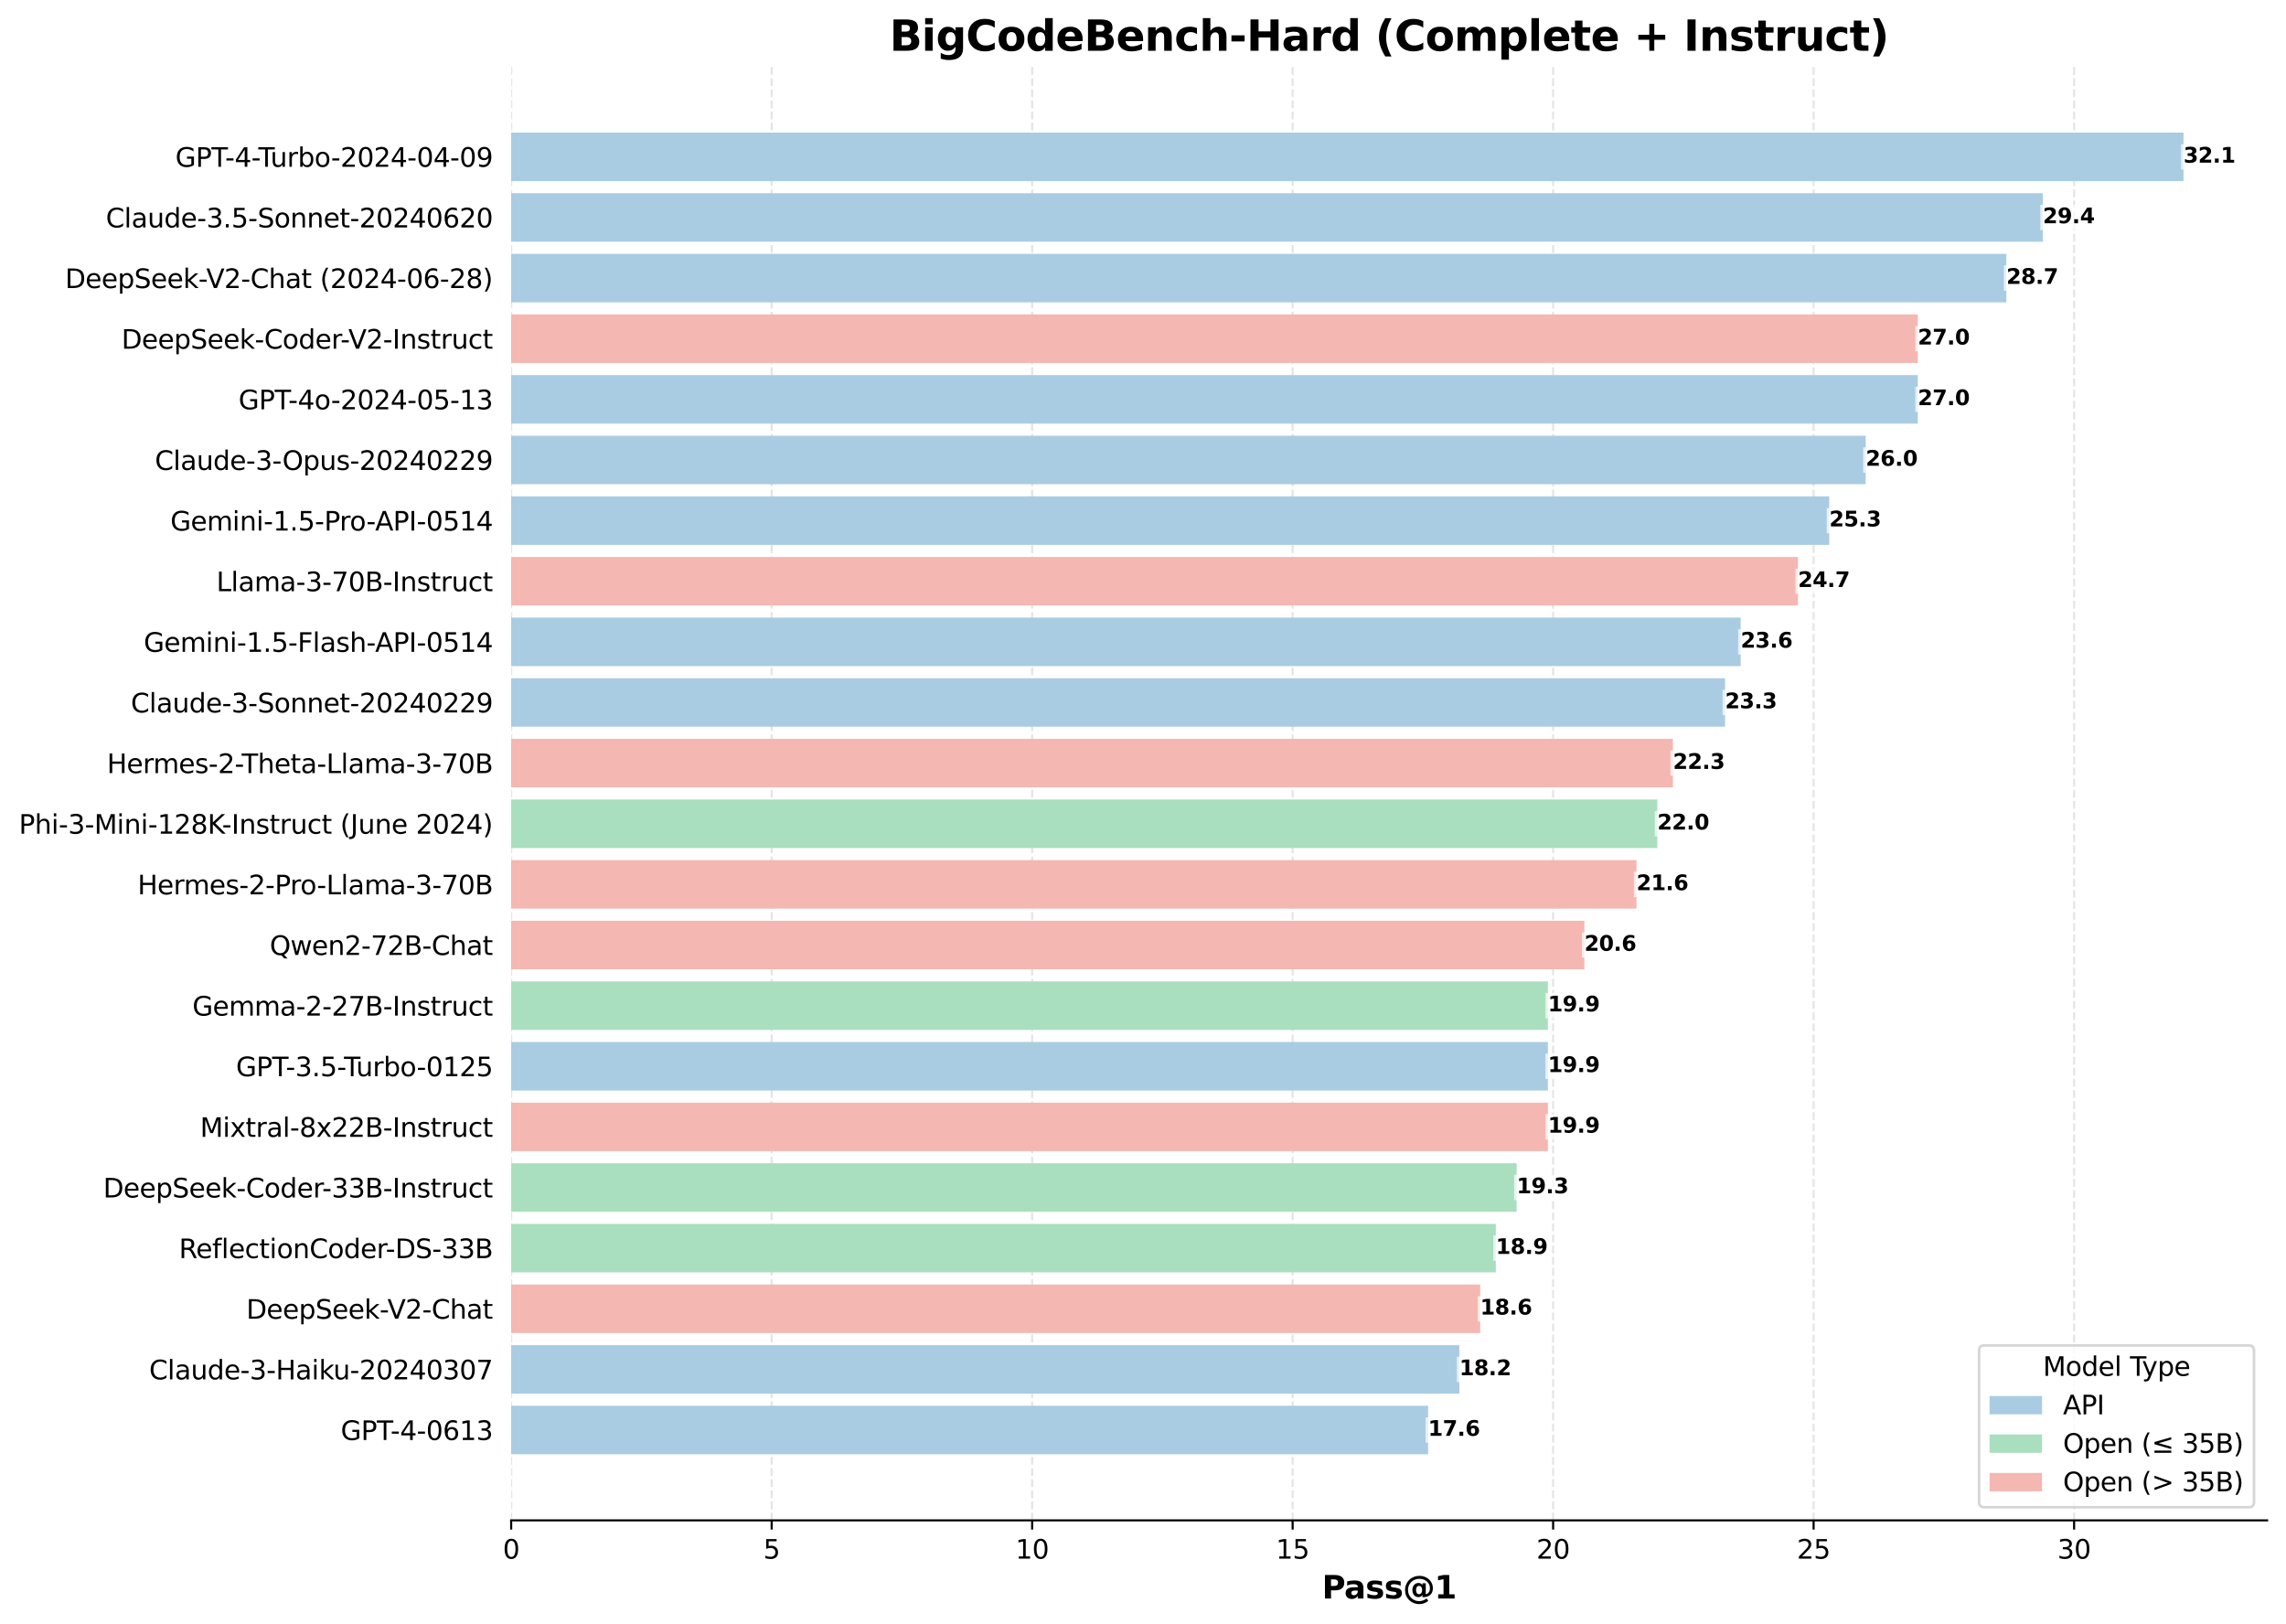 <?xml version="1.0" encoding="utf-8" standalone="no"?>
<!DOCTYPE svg PUBLIC "-//W3C//DTD SVG 1.1//EN"
  "http://www.w3.org/Graphics/SVG/1.1/DTD/svg11.dtd">
<svg xmlns:xlink="http://www.w3.org/1999/xlink" width="871.728pt" height="619.249pt" viewBox="0 0 871.728 619.249" xmlns="http://www.w3.org/2000/svg" version="1.1">
 <defs>
  <style type="text/css">*{stroke-linejoin: round; stroke-linecap: butt}</style>
 </defs>
 <g id="figure_1">
  <g id="patch_1">
   <path d="M 0 619.249 
L 871.728 619.249 
L 871.728 0 
L 0 0 
z
" style="fill: #ffffff"/>
  </g>
  <g id="axes_1">
   <g id="patch_2">
    <path d="M 194.928 579.758 
L 864.528 579.758 
L 864.528 25.358 
L 194.928 25.358 
z
" style="fill: #ffffff"/>
   </g>
   <g id="matplotlib.axis_1">
    <g id="xtick_1">
     <g id="line2d_1">
      <path d="M 194.928 579.758 
L 194.928 25.358 
" clip-path="url(#p78bb7fc7f4)" style="fill: none; stroke-dasharray: 2.96,1.28; stroke-dashoffset: 0; stroke: #808080; stroke-opacity: 0.2; stroke-width: 0.8"/>
     </g>
     <g id="line2d_2">
      <defs>
       <path id="m4ee2f9df4d" d="M 0 0 
L 0 3.5 
" style="stroke: #000000; stroke-width: 0.8"/>
      </defs>
      <g>
       <use xlink:href="#m4ee2f9df4d" x="194.928" y="579.758" style="stroke: #000000; stroke-width: 0.8"/>
      </g>
     </g>
     <g id="text_1">
      <!-- 0 -->
      <g transform="translate(191.747 594.356) scale(0.1 -0.1)">
       <defs>
        <path id="DejaVuSans-30" d="M 2034 4250 
Q 1547 4250 1301 3770 
Q 1056 3291 1056 2328 
Q 1056 1369 1301 889 
Q 1547 409 2034 409 
Q 2525 409 2770 889 
Q 3016 1369 3016 2328 
Q 3016 3291 2770 3770 
Q 2525 4250 2034 4250 
z
M 2034 4750 
Q 2819 4750 3233 4129 
Q 3647 3509 3647 2328 
Q 3647 1150 3233 529 
Q 2819 -91 2034 -91 
Q 1250 -91 836 529 
Q 422 1150 422 2328 
Q 422 3509 836 4129 
Q 1250 4750 2034 4750 
z
" transform="scale(0.016)"/>
       </defs>
       <use xlink:href="#DejaVuSans-30"/>
      </g>
     </g>
    </g>
    <g id="xtick_2">
     <g id="line2d_3">
      <path d="M 294.261 579.758 
L 294.261 25.358 
" clip-path="url(#p78bb7fc7f4)" style="fill: none; stroke-dasharray: 2.96,1.28; stroke-dashoffset: 0; stroke: #808080; stroke-opacity: 0.2; stroke-width: 0.8"/>
     </g>
     <g id="line2d_4">
      <g>
       <use xlink:href="#m4ee2f9df4d" x="294.261" y="579.758" style="stroke: #000000; stroke-width: 0.8"/>
      </g>
     </g>
     <g id="text_2">
      <!-- 5 -->
      <g transform="translate(291.079 594.356) scale(0.1 -0.1)">
       <defs>
        <path id="DejaVuSans-35" d="M 691 4666 
L 3169 4666 
L 3169 4134 
L 1269 4134 
L 1269 2991 
Q 1406 3038 1543 3061 
Q 1681 3084 1819 3084 
Q 2600 3084 3056 2656 
Q 3513 2228 3513 1497 
Q 3513 744 3044 326 
Q 2575 -91 1722 -91 
Q 1428 -91 1123 -41 
Q 819 9 494 109 
L 494 744 
Q 775 591 1075 516 
Q 1375 441 1709 441 
Q 2250 441 2565 725 
Q 2881 1009 2881 1497 
Q 2881 1984 2565 2268 
Q 2250 2553 1709 2553 
Q 1456 2553 1204 2497 
Q 953 2441 691 2322 
L 691 4666 
z
" transform="scale(0.016)"/>
       </defs>
       <use xlink:href="#DejaVuSans-35"/>
      </g>
     </g>
    </g>
    <g id="xtick_3">
     <g id="line2d_5">
      <path d="M 393.593 579.758 
L 393.593 25.358 
" clip-path="url(#p78bb7fc7f4)" style="fill: none; stroke-dasharray: 2.96,1.28; stroke-dashoffset: 0; stroke: #808080; stroke-opacity: 0.2; stroke-width: 0.8"/>
     </g>
     <g id="line2d_6">
      <g>
       <use xlink:href="#m4ee2f9df4d" x="393.593" y="579.758" style="stroke: #000000; stroke-width: 0.8"/>
      </g>
     </g>
     <g id="text_3">
      <!-- 10 -->
      <g transform="translate(387.231 594.356) scale(0.1 -0.1)">
       <defs>
        <path id="DejaVuSans-31" d="M 794 531 
L 1825 531 
L 1825 4091 
L 703 3866 
L 703 4441 
L 1819 4666 
L 2450 4666 
L 2450 531 
L 3481 531 
L 3481 0 
L 794 0 
L 794 531 
z
" transform="scale(0.016)"/>
       </defs>
       <use xlink:href="#DejaVuSans-31"/>
       <use xlink:href="#DejaVuSans-30" x="63.623"/>
      </g>
     </g>
    </g>
    <g id="xtick_4">
     <g id="line2d_7">
      <path d="M 492.925 579.758 
L 492.925 25.358 
" clip-path="url(#p78bb7fc7f4)" style="fill: none; stroke-dasharray: 2.96,1.28; stroke-dashoffset: 0; stroke: #808080; stroke-opacity: 0.2; stroke-width: 0.8"/>
     </g>
     <g id="line2d_8">
      <g>
       <use xlink:href="#m4ee2f9df4d" x="492.925" y="579.758" style="stroke: #000000; stroke-width: 0.8"/>
      </g>
     </g>
     <g id="text_4">
      <!-- 15 -->
      <g transform="translate(486.563 594.356) scale(0.1 -0.1)">
       <use xlink:href="#DejaVuSans-31"/>
       <use xlink:href="#DejaVuSans-35" x="63.623"/>
      </g>
     </g>
    </g>
    <g id="xtick_5">
     <g id="line2d_9">
      <path d="M 592.258 579.758 
L 592.258 25.358 
" clip-path="url(#p78bb7fc7f4)" style="fill: none; stroke-dasharray: 2.96,1.28; stroke-dashoffset: 0; stroke: #808080; stroke-opacity: 0.2; stroke-width: 0.8"/>
     </g>
     <g id="line2d_10">
      <g>
       <use xlink:href="#m4ee2f9df4d" x="592.258" y="579.758" style="stroke: #000000; stroke-width: 0.8"/>
      </g>
     </g>
     <g id="text_5">
      <!-- 20 -->
      <g transform="translate(585.895 594.356) scale(0.1 -0.1)">
       <defs>
        <path id="DejaVuSans-32" d="M 1228 531 
L 3431 531 
L 3431 0 
L 469 0 
L 469 531 
Q 828 903 1448 1529 
Q 2069 2156 2228 2338 
Q 2531 2678 2651 2914 
Q 2772 3150 2772 3378 
Q 2772 3750 2511 3984 
Q 2250 4219 1831 4219 
Q 1534 4219 1204 4116 
Q 875 4013 500 3803 
L 500 4441 
Q 881 4594 1212 4672 
Q 1544 4750 1819 4750 
Q 2544 4750 2975 4387 
Q 3406 4025 3406 3419 
Q 3406 3131 3298 2873 
Q 3191 2616 2906 2266 
Q 2828 2175 2409 1742 
Q 1991 1309 1228 531 
z
" transform="scale(0.016)"/>
       </defs>
       <use xlink:href="#DejaVuSans-32"/>
       <use xlink:href="#DejaVuSans-30" x="63.623"/>
      </g>
     </g>
    </g>
    <g id="xtick_6">
     <g id="line2d_11">
      <path d="M 691.59 579.758 
L 691.59 25.358 
" clip-path="url(#p78bb7fc7f4)" style="fill: none; stroke-dasharray: 2.96,1.28; stroke-dashoffset: 0; stroke: #808080; stroke-opacity: 0.2; stroke-width: 0.8"/>
     </g>
     <g id="line2d_12">
      <g>
       <use xlink:href="#m4ee2f9df4d" x="691.59" y="579.758" style="stroke: #000000; stroke-width: 0.8"/>
      </g>
     </g>
     <g id="text_6">
      <!-- 25 -->
      <g transform="translate(685.228 594.356) scale(0.1 -0.1)">
       <use xlink:href="#DejaVuSans-32"/>
       <use xlink:href="#DejaVuSans-35" x="63.623"/>
      </g>
     </g>
    </g>
    <g id="xtick_7">
     <g id="line2d_13">
      <path d="M 790.923 579.758 
L 790.923 25.358 
" clip-path="url(#p78bb7fc7f4)" style="fill: none; stroke-dasharray: 2.96,1.28; stroke-dashoffset: 0; stroke: #808080; stroke-opacity: 0.2; stroke-width: 0.8"/>
     </g>
     <g id="line2d_14">
      <g>
       <use xlink:href="#m4ee2f9df4d" x="790.923" y="579.758" style="stroke: #000000; stroke-width: 0.8"/>
      </g>
     </g>
     <g id="text_7">
      <!-- 30 -->
      <g transform="translate(784.56 594.356) scale(0.1 -0.1)">
       <defs>
        <path id="DejaVuSans-33" d="M 2597 2516 
Q 3050 2419 3304 2112 
Q 3559 1806 3559 1356 
Q 3559 666 3084 287 
Q 2609 -91 1734 -91 
Q 1441 -91 1130 -33 
Q 819 25 488 141 
L 488 750 
Q 750 597 1062 519 
Q 1375 441 1716 441 
Q 2309 441 2620 675 
Q 2931 909 2931 1356 
Q 2931 1769 2642 2001 
Q 2353 2234 1838 2234 
L 1294 2234 
L 1294 2753 
L 1863 2753 
Q 2328 2753 2575 2939 
Q 2822 3125 2822 3475 
Q 2822 3834 2567 4026 
Q 2313 4219 1838 4219 
Q 1578 4219 1281 4162 
Q 984 4106 628 3988 
L 628 4550 
Q 988 4650 1302 4700 
Q 1616 4750 1894 4750 
Q 2613 4750 3031 4423 
Q 3450 4097 3450 3541 
Q 3450 3153 3228 2886 
Q 3006 2619 2597 2516 
z
" transform="scale(0.016)"/>
       </defs>
       <use xlink:href="#DejaVuSans-33"/>
       <use xlink:href="#DejaVuSans-30" x="63.623"/>
      </g>
     </g>
    </g>
    <g id="text_8">
     <!-- Pass@1 -->
     <g transform="translate(504.122 609.554) scale(0.12 -0.12)">
      <defs>
       <path id="DejaVuSans-Bold-50" d="M 588 4666 
L 2584 4666 
Q 3475 4666 3951 4270 
Q 4428 3875 4428 3144 
Q 4428 2409 3951 2014 
Q 3475 1619 2584 1619 
L 1791 1619 
L 1791 0 
L 588 0 
L 588 4666 
z
M 1791 3794 
L 1791 2491 
L 2456 2491 
Q 2806 2491 2997 2661 
Q 3188 2831 3188 3144 
Q 3188 3456 2997 3625 
Q 2806 3794 2456 3794 
L 1791 3794 
z
" transform="scale(0.016)"/>
       <path id="DejaVuSans-Bold-61" d="M 2106 1575 
Q 1756 1575 1579 1456 
Q 1403 1338 1403 1106 
Q 1403 894 1545 773 
Q 1688 653 1941 653 
Q 2256 653 2472 879 
Q 2688 1106 2688 1447 
L 2688 1575 
L 2106 1575 
z
M 3816 1997 
L 3816 0 
L 2688 0 
L 2688 519 
Q 2463 200 2181 54 
Q 1900 -91 1497 -91 
Q 953 -91 614 226 
Q 275 544 275 1050 
Q 275 1666 698 1953 
Q 1122 2241 2028 2241 
L 2688 2241 
L 2688 2328 
Q 2688 2594 2478 2717 
Q 2269 2841 1825 2841 
Q 1466 2841 1156 2769 
Q 847 2697 581 2553 
L 581 3406 
Q 941 3494 1303 3539 
Q 1666 3584 2028 3584 
Q 2975 3584 3395 3211 
Q 3816 2838 3816 1997 
z
" transform="scale(0.016)"/>
       <path id="DejaVuSans-Bold-73" d="M 3272 3391 
L 3272 2541 
Q 2913 2691 2578 2766 
Q 2244 2841 1947 2841 
Q 1628 2841 1473 2761 
Q 1319 2681 1319 2516 
Q 1319 2381 1436 2309 
Q 1553 2238 1856 2203 
L 2053 2175 
Q 2913 2066 3209 1816 
Q 3506 1566 3506 1031 
Q 3506 472 3093 190 
Q 2681 -91 1863 -91 
Q 1516 -91 1145 -36 
Q 775 19 384 128 
L 384 978 
Q 719 816 1070 734 
Q 1422 653 1784 653 
Q 2113 653 2278 743 
Q 2444 834 2444 1013 
Q 2444 1163 2330 1236 
Q 2216 1309 1875 1350 
L 1678 1375 
Q 931 1469 631 1722 
Q 331 1975 331 2491 
Q 331 3047 712 3315 
Q 1094 3584 1881 3584 
Q 2191 3584 2531 3537 
Q 2872 3491 3272 3391 
z
" transform="scale(0.016)"/>
       <path id="DejaVuSans-Bold-40" d="M 2597 1684 
Q 2597 1300 2761 1078 
Q 2925 856 3206 856 
Q 3484 856 3650 1079 
Q 3816 1303 3816 1684 
Q 3816 2063 3648 2283 
Q 3481 2503 3200 2503 
Q 2925 2503 2761 2283 
Q 2597 2063 2597 1684 
z
M 3878 744 
Q 3784 522 3576 398 
Q 3369 275 3091 275 
Q 2553 275 2217 664 
Q 1881 1053 1881 1678 
Q 1881 2303 2218 2693 
Q 2556 3084 3091 3084 
Q 3369 3084 3576 2959 
Q 3784 2834 3878 2613 
L 3878 3022 
L 4531 3022 
L 4531 856 
Q 4919 916 5141 1230 
Q 5363 1544 5363 2034 
Q 5363 2347 5272 2620 
Q 5181 2894 4997 3122 
Q 4700 3503 4254 3709 
Q 3809 3916 3291 3916 
Q 2928 3916 2597 3820 
Q 2266 3725 1984 3541 
Q 1522 3234 1264 2748 
Q 1006 2263 1006 1697 
Q 1006 1231 1173 823 
Q 1341 416 1656 103 
Q 1969 -203 2373 -364 
Q 2778 -525 3238 -525 
Q 3631 -525 4025 -378 
Q 4419 -231 4697 19 
L 5031 -488 
Q 4641 -791 4180 -952 
Q 3719 -1113 3244 -1113 
Q 2666 -1113 2153 -908 
Q 1641 -703 1241 -313 
Q 841 78 631 592 
Q 422 1106 422 1697 
Q 422 2266 634 2781 
Q 847 3297 1241 3688 
Q 1634 4075 2157 4287 
Q 2681 4500 3244 4500 
Q 3944 4500 4516 4233 
Q 5088 3966 5472 3463 
Q 5706 3156 5826 2798 
Q 5947 2441 5947 2047 
Q 5947 1200 5437 731 
Q 4928 263 4000 263 
L 3878 263 
L 3878 744 
z
" transform="scale(0.016)"/>
       <path id="DejaVuSans-Bold-31" d="M 750 831 
L 1813 831 
L 1813 3847 
L 722 3622 
L 722 4441 
L 1806 4666 
L 2950 4666 
L 2950 831 
L 4013 831 
L 4013 0 
L 750 0 
L 750 831 
z
" transform="scale(0.016)"/>
      </defs>
      <use xlink:href="#DejaVuSans-Bold-50"/>
      <use xlink:href="#DejaVuSans-Bold-61" x="70.666"/>
      <use xlink:href="#DejaVuSans-Bold-73" x="138.146"/>
      <use xlink:href="#DejaVuSans-Bold-73" x="197.668"/>
      <use xlink:href="#DejaVuSans-Bold-40" x="257.189"/>
      <use xlink:href="#DejaVuSans-Bold-31" x="357.189"/>
     </g>
    </g>
   </g>
   <g id="matplotlib.axis_2">
    <g id="ytick_1">
     <g id="text_9">
      <!-- GPT-4-0613 -->
      <g transform="translate(129.927 549.109) scale(0.1 -0.1)">
       <defs>
        <path id="DejaVuSans-47" d="M 3809 666 
L 3809 1919 
L 2778 1919 
L 2778 2438 
L 4434 2438 
L 4434 434 
Q 4069 175 3628 42 
Q 3188 -91 2688 -91 
Q 1594 -91 976 548 
Q 359 1188 359 2328 
Q 359 3472 976 4111 
Q 1594 4750 2688 4750 
Q 3144 4750 3555 4637 
Q 3966 4525 4313 4306 
L 4313 3634 
Q 3963 3931 3569 4081 
Q 3175 4231 2741 4231 
Q 1884 4231 1454 3753 
Q 1025 3275 1025 2328 
Q 1025 1384 1454 906 
Q 1884 428 2741 428 
Q 3075 428 3337 486 
Q 3600 544 3809 666 
z
" transform="scale(0.016)"/>
        <path id="DejaVuSans-50" d="M 1259 4147 
L 1259 2394 
L 2053 2394 
Q 2494 2394 2734 2622 
Q 2975 2850 2975 3272 
Q 2975 3691 2734 3919 
Q 2494 4147 2053 4147 
L 1259 4147 
z
M 628 4666 
L 2053 4666 
Q 2838 4666 3239 4311 
Q 3641 3956 3641 3272 
Q 3641 2581 3239 2228 
Q 2838 1875 2053 1875 
L 1259 1875 
L 1259 0 
L 628 0 
L 628 4666 
z
" transform="scale(0.016)"/>
        <path id="DejaVuSans-54" d="M -19 4666 
L 3928 4666 
L 3928 4134 
L 2272 4134 
L 2272 0 
L 1638 0 
L 1638 4134 
L -19 4134 
L -19 4666 
z
" transform="scale(0.016)"/>
        <path id="DejaVuSans-2d" d="M 313 2009 
L 1997 2009 
L 1997 1497 
L 313 1497 
L 313 2009 
z
" transform="scale(0.016)"/>
        <path id="DejaVuSans-34" d="M 2419 4116 
L 825 1625 
L 2419 1625 
L 2419 4116 
z
M 2253 4666 
L 3047 4666 
L 3047 1625 
L 3713 1625 
L 3713 1100 
L 3047 1100 
L 3047 0 
L 2419 0 
L 2419 1100 
L 313 1100 
L 313 1709 
L 2253 4666 
z
" transform="scale(0.016)"/>
        <path id="DejaVuSans-36" d="M 2113 2584 
Q 1688 2584 1439 2293 
Q 1191 2003 1191 1497 
Q 1191 994 1439 701 
Q 1688 409 2113 409 
Q 2538 409 2786 701 
Q 3034 994 3034 1497 
Q 3034 2003 2786 2293 
Q 2538 2584 2113 2584 
z
M 3366 4563 
L 3366 3988 
Q 3128 4100 2886 4159 
Q 2644 4219 2406 4219 
Q 1781 4219 1451 3797 
Q 1122 3375 1075 2522 
Q 1259 2794 1537 2939 
Q 1816 3084 2150 3084 
Q 2853 3084 3261 2657 
Q 3669 2231 3669 1497 
Q 3669 778 3244 343 
Q 2819 -91 2113 -91 
Q 1303 -91 875 529 
Q 447 1150 447 2328 
Q 447 3434 972 4092 
Q 1497 4750 2381 4750 
Q 2619 4750 2861 4703 
Q 3103 4656 3366 4563 
z
" transform="scale(0.016)"/>
       </defs>
       <use xlink:href="#DejaVuSans-47"/>
       <use xlink:href="#DejaVuSans-50" x="77.49"/>
       <use xlink:href="#DejaVuSans-54" x="137.793"/>
       <use xlink:href="#DejaVuSans-2d" x="189.752"/>
       <use xlink:href="#DejaVuSans-34" x="225.836"/>
       <use xlink:href="#DejaVuSans-2d" x="289.459"/>
       <use xlink:href="#DejaVuSans-30" x="325.543"/>
       <use xlink:href="#DejaVuSans-36" x="389.166"/>
       <use xlink:href="#DejaVuSans-31" x="452.789"/>
       <use xlink:href="#DejaVuSans-33" x="516.412"/>
      </g>
     </g>
    </g>
    <g id="ytick_2">
     <g id="text_10">
      <!-- Claude-3-Haiku-20240307 -->
      <g transform="translate(56.872 525.99) scale(0.1 -0.1)">
       <defs>
        <path id="DejaVuSans-43" d="M 4122 4306 
L 4122 3641 
Q 3803 3938 3442 4084 
Q 3081 4231 2675 4231 
Q 1875 4231 1450 3742 
Q 1025 3253 1025 2328 
Q 1025 1406 1450 917 
Q 1875 428 2675 428 
Q 3081 428 3442 575 
Q 3803 722 4122 1019 
L 4122 359 
Q 3791 134 3420 21 
Q 3050 -91 2638 -91 
Q 1578 -91 968 557 
Q 359 1206 359 2328 
Q 359 3453 968 4101 
Q 1578 4750 2638 4750 
Q 3056 4750 3426 4639 
Q 3797 4528 4122 4306 
z
" transform="scale(0.016)"/>
        <path id="DejaVuSans-6c" d="M 603 4863 
L 1178 4863 
L 1178 0 
L 603 0 
L 603 4863 
z
" transform="scale(0.016)"/>
        <path id="DejaVuSans-61" d="M 2194 1759 
Q 1497 1759 1228 1600 
Q 959 1441 959 1056 
Q 959 750 1161 570 
Q 1363 391 1709 391 
Q 2188 391 2477 730 
Q 2766 1069 2766 1631 
L 2766 1759 
L 2194 1759 
z
M 3341 1997 
L 3341 0 
L 2766 0 
L 2766 531 
Q 2569 213 2275 61 
Q 1981 -91 1556 -91 
Q 1019 -91 701 211 
Q 384 513 384 1019 
Q 384 1609 779 1909 
Q 1175 2209 1959 2209 
L 2766 2209 
L 2766 2266 
Q 2766 2663 2505 2880 
Q 2244 3097 1772 3097 
Q 1472 3097 1187 3025 
Q 903 2953 641 2809 
L 641 3341 
Q 956 3463 1253 3523 
Q 1550 3584 1831 3584 
Q 2591 3584 2966 3190 
Q 3341 2797 3341 1997 
z
" transform="scale(0.016)"/>
        <path id="DejaVuSans-75" d="M 544 1381 
L 544 3500 
L 1119 3500 
L 1119 1403 
Q 1119 906 1312 657 
Q 1506 409 1894 409 
Q 2359 409 2629 706 
Q 2900 1003 2900 1516 
L 2900 3500 
L 3475 3500 
L 3475 0 
L 2900 0 
L 2900 538 
Q 2691 219 2414 64 
Q 2138 -91 1772 -91 
Q 1169 -91 856 284 
Q 544 659 544 1381 
z
M 1991 3584 
L 1991 3584 
z
" transform="scale(0.016)"/>
        <path id="DejaVuSans-64" d="M 2906 2969 
L 2906 4863 
L 3481 4863 
L 3481 0 
L 2906 0 
L 2906 525 
Q 2725 213 2448 61 
Q 2172 -91 1784 -91 
Q 1150 -91 751 415 
Q 353 922 353 1747 
Q 353 2572 751 3078 
Q 1150 3584 1784 3584 
Q 2172 3584 2448 3432 
Q 2725 3281 2906 2969 
z
M 947 1747 
Q 947 1113 1208 752 
Q 1469 391 1925 391 
Q 2381 391 2643 752 
Q 2906 1113 2906 1747 
Q 2906 2381 2643 2742 
Q 2381 3103 1925 3103 
Q 1469 3103 1208 2742 
Q 947 2381 947 1747 
z
" transform="scale(0.016)"/>
        <path id="DejaVuSans-65" d="M 3597 1894 
L 3597 1613 
L 953 1613 
Q 991 1019 1311 708 
Q 1631 397 2203 397 
Q 2534 397 2845 478 
Q 3156 559 3463 722 
L 3463 178 
Q 3153 47 2828 -22 
Q 2503 -91 2169 -91 
Q 1331 -91 842 396 
Q 353 884 353 1716 
Q 353 2575 817 3079 
Q 1281 3584 2069 3584 
Q 2775 3584 3186 3129 
Q 3597 2675 3597 1894 
z
M 3022 2063 
Q 3016 2534 2758 2815 
Q 2500 3097 2075 3097 
Q 1594 3097 1305 2825 
Q 1016 2553 972 2059 
L 3022 2063 
z
" transform="scale(0.016)"/>
        <path id="DejaVuSans-48" d="M 628 4666 
L 1259 4666 
L 1259 2753 
L 3553 2753 
L 3553 4666 
L 4184 4666 
L 4184 0 
L 3553 0 
L 3553 2222 
L 1259 2222 
L 1259 0 
L 628 0 
L 628 4666 
z
" transform="scale(0.016)"/>
        <path id="DejaVuSans-69" d="M 603 3500 
L 1178 3500 
L 1178 0 
L 603 0 
L 603 3500 
z
M 603 4863 
L 1178 4863 
L 1178 4134 
L 603 4134 
L 603 4863 
z
" transform="scale(0.016)"/>
        <path id="DejaVuSans-6b" d="M 581 4863 
L 1159 4863 
L 1159 1991 
L 2875 3500 
L 3609 3500 
L 1753 1863 
L 3688 0 
L 2938 0 
L 1159 1709 
L 1159 0 
L 581 0 
L 581 4863 
z
" transform="scale(0.016)"/>
        <path id="DejaVuSans-37" d="M 525 4666 
L 3525 4666 
L 3525 4397 
L 1831 0 
L 1172 0 
L 2766 4134 
L 525 4134 
L 525 4666 
z
" transform="scale(0.016)"/>
       </defs>
       <use xlink:href="#DejaVuSans-43"/>
       <use xlink:href="#DejaVuSans-6c" x="69.824"/>
       <use xlink:href="#DejaVuSans-61" x="97.607"/>
       <use xlink:href="#DejaVuSans-75" x="158.887"/>
       <use xlink:href="#DejaVuSans-64" x="222.266"/>
       <use xlink:href="#DejaVuSans-65" x="285.742"/>
       <use xlink:href="#DejaVuSans-2d" x="347.266"/>
       <use xlink:href="#DejaVuSans-33" x="383.35"/>
       <use xlink:href="#DejaVuSans-2d" x="446.973"/>
       <use xlink:href="#DejaVuSans-48" x="483.057"/>
       <use xlink:href="#DejaVuSans-61" x="558.252"/>
       <use xlink:href="#DejaVuSans-69" x="619.531"/>
       <use xlink:href="#DejaVuSans-6b" x="647.314"/>
       <use xlink:href="#DejaVuSans-75" x="702.1"/>
       <use xlink:href="#DejaVuSans-2d" x="765.479"/>
       <use xlink:href="#DejaVuSans-32" x="801.562"/>
       <use xlink:href="#DejaVuSans-30" x="865.186"/>
       <use xlink:href="#DejaVuSans-32" x="928.809"/>
       <use xlink:href="#DejaVuSans-34" x="992.432"/>
       <use xlink:href="#DejaVuSans-30" x="1056.055"/>
       <use xlink:href="#DejaVuSans-33" x="1119.678"/>
       <use xlink:href="#DejaVuSans-30" x="1183.301"/>
       <use xlink:href="#DejaVuSans-37" x="1246.924"/>
      </g>
     </g>
    </g>
    <g id="ytick_3">
     <g id="text_11">
      <!-- DeepSeek-V2-Chat -->
      <g transform="translate(93.928 502.87) scale(0.1 -0.1)">
       <defs>
        <path id="DejaVuSans-44" d="M 1259 4147 
L 1259 519 
L 2022 519 
Q 2988 519 3436 956 
Q 3884 1394 3884 2338 
Q 3884 3275 3436 3711 
Q 2988 4147 2022 4147 
L 1259 4147 
z
M 628 4666 
L 1925 4666 
Q 3281 4666 3915 4102 
Q 4550 3538 4550 2338 
Q 4550 1131 3912 565 
Q 3275 0 1925 0 
L 628 0 
L 628 4666 
z
" transform="scale(0.016)"/>
        <path id="DejaVuSans-70" d="M 1159 525 
L 1159 -1331 
L 581 -1331 
L 581 3500 
L 1159 3500 
L 1159 2969 
Q 1341 3281 1617 3432 
Q 1894 3584 2278 3584 
Q 2916 3584 3314 3078 
Q 3713 2572 3713 1747 
Q 3713 922 3314 415 
Q 2916 -91 2278 -91 
Q 1894 -91 1617 61 
Q 1341 213 1159 525 
z
M 3116 1747 
Q 3116 2381 2855 2742 
Q 2594 3103 2138 3103 
Q 1681 3103 1420 2742 
Q 1159 2381 1159 1747 
Q 1159 1113 1420 752 
Q 1681 391 2138 391 
Q 2594 391 2855 752 
Q 3116 1113 3116 1747 
z
" transform="scale(0.016)"/>
        <path id="DejaVuSans-53" d="M 3425 4513 
L 3425 3897 
Q 3066 4069 2747 4153 
Q 2428 4238 2131 4238 
Q 1616 4238 1336 4038 
Q 1056 3838 1056 3469 
Q 1056 3159 1242 3001 
Q 1428 2844 1947 2747 
L 2328 2669 
Q 3034 2534 3370 2195 
Q 3706 1856 3706 1288 
Q 3706 609 3251 259 
Q 2797 -91 1919 -91 
Q 1588 -91 1214 -16 
Q 841 59 441 206 
L 441 856 
Q 825 641 1194 531 
Q 1563 422 1919 422 
Q 2459 422 2753 634 
Q 3047 847 3047 1241 
Q 3047 1584 2836 1778 
Q 2625 1972 2144 2069 
L 1759 2144 
Q 1053 2284 737 2584 
Q 422 2884 422 3419 
Q 422 4038 858 4394 
Q 1294 4750 2059 4750 
Q 2388 4750 2728 4690 
Q 3069 4631 3425 4513 
z
" transform="scale(0.016)"/>
        <path id="DejaVuSans-56" d="M 1831 0 
L 50 4666 
L 709 4666 
L 2188 738 
L 3669 4666 
L 4325 4666 
L 2547 0 
L 1831 0 
z
" transform="scale(0.016)"/>
        <path id="DejaVuSans-68" d="M 3513 2113 
L 3513 0 
L 2938 0 
L 2938 2094 
Q 2938 2591 2744 2837 
Q 2550 3084 2163 3084 
Q 1697 3084 1428 2787 
Q 1159 2491 1159 1978 
L 1159 0 
L 581 0 
L 581 4863 
L 1159 4863 
L 1159 2956 
Q 1366 3272 1645 3428 
Q 1925 3584 2291 3584 
Q 2894 3584 3203 3211 
Q 3513 2838 3513 2113 
z
" transform="scale(0.016)"/>
        <path id="DejaVuSans-74" d="M 1172 4494 
L 1172 3500 
L 2356 3500 
L 2356 3053 
L 1172 3053 
L 1172 1153 
Q 1172 725 1289 603 
Q 1406 481 1766 481 
L 2356 481 
L 2356 0 
L 1766 0 
Q 1100 0 847 248 
Q 594 497 594 1153 
L 594 3053 
L 172 3053 
L 172 3500 
L 594 3500 
L 594 4494 
L 1172 4494 
z
" transform="scale(0.016)"/>
       </defs>
       <use xlink:href="#DejaVuSans-44"/>
       <use xlink:href="#DejaVuSans-65" x="77.002"/>
       <use xlink:href="#DejaVuSans-65" x="138.525"/>
       <use xlink:href="#DejaVuSans-70" x="200.049"/>
       <use xlink:href="#DejaVuSans-53" x="263.525"/>
       <use xlink:href="#DejaVuSans-65" x="327.002"/>
       <use xlink:href="#DejaVuSans-65" x="388.525"/>
       <use xlink:href="#DejaVuSans-6b" x="450.049"/>
       <use xlink:href="#DejaVuSans-2d" x="507.959"/>
       <use xlink:href="#DejaVuSans-56" x="538.168"/>
       <use xlink:href="#DejaVuSans-32" x="606.576"/>
       <use xlink:href="#DejaVuSans-2d" x="670.199"/>
       <use xlink:href="#DejaVuSans-43" x="706.283"/>
       <use xlink:href="#DejaVuSans-68" x="776.107"/>
       <use xlink:href="#DejaVuSans-61" x="839.486"/>
       <use xlink:href="#DejaVuSans-74" x="900.766"/>
      </g>
     </g>
    </g>
    <g id="ytick_4">
     <g id="text_12">
      <!-- ReflectionCoder-DS-33B -->
      <g transform="translate(68.245 479.751) scale(0.1 -0.1)">
       <defs>
        <path id="DejaVuSans-52" d="M 2841 2188 
Q 3044 2119 3236 1894 
Q 3428 1669 3622 1275 
L 4263 0 
L 3584 0 
L 2988 1197 
Q 2756 1666 2539 1819 
Q 2322 1972 1947 1972 
L 1259 1972 
L 1259 0 
L 628 0 
L 628 4666 
L 2053 4666 
Q 2853 4666 3247 4331 
Q 3641 3997 3641 3322 
Q 3641 2881 3436 2590 
Q 3231 2300 2841 2188 
z
M 1259 4147 
L 1259 2491 
L 2053 2491 
Q 2509 2491 2742 2702 
Q 2975 2913 2975 3322 
Q 2975 3731 2742 3939 
Q 2509 4147 2053 4147 
L 1259 4147 
z
" transform="scale(0.016)"/>
        <path id="DejaVuSans-66" d="M 2375 4863 
L 2375 4384 
L 1825 4384 
Q 1516 4384 1395 4259 
Q 1275 4134 1275 3809 
L 1275 3500 
L 2222 3500 
L 2222 3053 
L 1275 3053 
L 1275 0 
L 697 0 
L 697 3053 
L 147 3053 
L 147 3500 
L 697 3500 
L 697 3744 
Q 697 4328 969 4595 
Q 1241 4863 1831 4863 
L 2375 4863 
z
" transform="scale(0.016)"/>
        <path id="DejaVuSans-63" d="M 3122 3366 
L 3122 2828 
Q 2878 2963 2633 3030 
Q 2388 3097 2138 3097 
Q 1578 3097 1268 2742 
Q 959 2388 959 1747 
Q 959 1106 1268 751 
Q 1578 397 2138 397 
Q 2388 397 2633 464 
Q 2878 531 3122 666 
L 3122 134 
Q 2881 22 2623 -34 
Q 2366 -91 2075 -91 
Q 1284 -91 818 406 
Q 353 903 353 1747 
Q 353 2603 823 3093 
Q 1294 3584 2113 3584 
Q 2378 3584 2631 3529 
Q 2884 3475 3122 3366 
z
" transform="scale(0.016)"/>
        <path id="DejaVuSans-6f" d="M 1959 3097 
Q 1497 3097 1228 2736 
Q 959 2375 959 1747 
Q 959 1119 1226 758 
Q 1494 397 1959 397 
Q 2419 397 2687 759 
Q 2956 1122 2956 1747 
Q 2956 2369 2687 2733 
Q 2419 3097 1959 3097 
z
M 1959 3584 
Q 2709 3584 3137 3096 
Q 3566 2609 3566 1747 
Q 3566 888 3137 398 
Q 2709 -91 1959 -91 
Q 1206 -91 779 398 
Q 353 888 353 1747 
Q 353 2609 779 3096 
Q 1206 3584 1959 3584 
z
" transform="scale(0.016)"/>
        <path id="DejaVuSans-6e" d="M 3513 2113 
L 3513 0 
L 2938 0 
L 2938 2094 
Q 2938 2591 2744 2837 
Q 2550 3084 2163 3084 
Q 1697 3084 1428 2787 
Q 1159 2491 1159 1978 
L 1159 0 
L 581 0 
L 581 3500 
L 1159 3500 
L 1159 2956 
Q 1366 3272 1645 3428 
Q 1925 3584 2291 3584 
Q 2894 3584 3203 3211 
Q 3513 2838 3513 2113 
z
" transform="scale(0.016)"/>
        <path id="DejaVuSans-72" d="M 2631 2963 
Q 2534 3019 2420 3045 
Q 2306 3072 2169 3072 
Q 1681 3072 1420 2755 
Q 1159 2438 1159 1844 
L 1159 0 
L 581 0 
L 581 3500 
L 1159 3500 
L 1159 2956 
Q 1341 3275 1631 3429 
Q 1922 3584 2338 3584 
Q 2397 3584 2469 3576 
Q 2541 3569 2628 3553 
L 2631 2963 
z
" transform="scale(0.016)"/>
        <path id="DejaVuSans-42" d="M 1259 2228 
L 1259 519 
L 2272 519 
Q 2781 519 3026 730 
Q 3272 941 3272 1375 
Q 3272 1813 3026 2020 
Q 2781 2228 2272 2228 
L 1259 2228 
z
M 1259 4147 
L 1259 2741 
L 2194 2741 
Q 2656 2741 2882 2914 
Q 3109 3088 3109 3444 
Q 3109 3797 2882 3972 
Q 2656 4147 2194 4147 
L 1259 4147 
z
M 628 4666 
L 2241 4666 
Q 2963 4666 3353 4366 
Q 3744 4066 3744 3513 
Q 3744 3084 3544 2831 
Q 3344 2578 2956 2516 
Q 3422 2416 3680 2098 
Q 3938 1781 3938 1306 
Q 3938 681 3513 340 
Q 3088 0 2303 0 
L 628 0 
L 628 4666 
z
" transform="scale(0.016)"/>
       </defs>
       <use xlink:href="#DejaVuSans-52"/>
       <use xlink:href="#DejaVuSans-65" x="64.982"/>
       <use xlink:href="#DejaVuSans-66" x="126.506"/>
       <use xlink:href="#DejaVuSans-6c" x="161.711"/>
       <use xlink:href="#DejaVuSans-65" x="189.494"/>
       <use xlink:href="#DejaVuSans-63" x="251.018"/>
       <use xlink:href="#DejaVuSans-74" x="305.998"/>
       <use xlink:href="#DejaVuSans-69" x="345.207"/>
       <use xlink:href="#DejaVuSans-6f" x="372.99"/>
       <use xlink:href="#DejaVuSans-6e" x="434.172"/>
       <use xlink:href="#DejaVuSans-43" x="497.551"/>
       <use xlink:href="#DejaVuSans-6f" x="567.375"/>
       <use xlink:href="#DejaVuSans-64" x="628.557"/>
       <use xlink:href="#DejaVuSans-65" x="692.033"/>
       <use xlink:href="#DejaVuSans-72" x="753.557"/>
       <use xlink:href="#DejaVuSans-2d" x="788.295"/>
       <use xlink:href="#DejaVuSans-44" x="824.379"/>
       <use xlink:href="#DejaVuSans-53" x="901.381"/>
       <use xlink:href="#DejaVuSans-2d" x="964.857"/>
       <use xlink:href="#DejaVuSans-33" x="1000.941"/>
       <use xlink:href="#DejaVuSans-33" x="1064.564"/>
       <use xlink:href="#DejaVuSans-42" x="1128.188"/>
      </g>
     </g>
    </g>
    <g id="ytick_5">
     <g id="text_13">
      <!-- DeepSeek-Coder-33B-Instruct -->
      <g transform="translate(39.358 456.632) scale(0.1 -0.1)">
       <defs>
        <path id="DejaVuSans-49" d="M 628 4666 
L 1259 4666 
L 1259 0 
L 628 0 
L 628 4666 
z
" transform="scale(0.016)"/>
        <path id="DejaVuSans-73" d="M 2834 3397 
L 2834 2853 
Q 2591 2978 2328 3040 
Q 2066 3103 1784 3103 
Q 1356 3103 1142 2972 
Q 928 2841 928 2578 
Q 928 2378 1081 2264 
Q 1234 2150 1697 2047 
L 1894 2003 
Q 2506 1872 2764 1633 
Q 3022 1394 3022 966 
Q 3022 478 2636 193 
Q 2250 -91 1575 -91 
Q 1294 -91 989 -36 
Q 684 19 347 128 
L 347 722 
Q 666 556 975 473 
Q 1284 391 1588 391 
Q 1994 391 2212 530 
Q 2431 669 2431 922 
Q 2431 1156 2273 1281 
Q 2116 1406 1581 1522 
L 1381 1569 
Q 847 1681 609 1914 
Q 372 2147 372 2553 
Q 372 3047 722 3315 
Q 1072 3584 1716 3584 
Q 2034 3584 2315 3537 
Q 2597 3491 2834 3397 
z
" transform="scale(0.016)"/>
       </defs>
       <use xlink:href="#DejaVuSans-44"/>
       <use xlink:href="#DejaVuSans-65" x="77.002"/>
       <use xlink:href="#DejaVuSans-65" x="138.525"/>
       <use xlink:href="#DejaVuSans-70" x="200.049"/>
       <use xlink:href="#DejaVuSans-53" x="263.525"/>
       <use xlink:href="#DejaVuSans-65" x="327.002"/>
       <use xlink:href="#DejaVuSans-65" x="388.525"/>
       <use xlink:href="#DejaVuSans-6b" x="450.049"/>
       <use xlink:href="#DejaVuSans-2d" x="507.959"/>
       <use xlink:href="#DejaVuSans-43" x="544.043"/>
       <use xlink:href="#DejaVuSans-6f" x="613.867"/>
       <use xlink:href="#DejaVuSans-64" x="675.049"/>
       <use xlink:href="#DejaVuSans-65" x="738.525"/>
       <use xlink:href="#DejaVuSans-72" x="800.049"/>
       <use xlink:href="#DejaVuSans-2d" x="834.787"/>
       <use xlink:href="#DejaVuSans-33" x="870.871"/>
       <use xlink:href="#DejaVuSans-33" x="934.494"/>
       <use xlink:href="#DejaVuSans-42" x="998.117"/>
       <use xlink:href="#DejaVuSans-2d" x="1066.721"/>
       <use xlink:href="#DejaVuSans-49" x="1102.805"/>
       <use xlink:href="#DejaVuSans-6e" x="1132.297"/>
       <use xlink:href="#DejaVuSans-73" x="1195.676"/>
       <use xlink:href="#DejaVuSans-74" x="1247.775"/>
       <use xlink:href="#DejaVuSans-72" x="1286.984"/>
       <use xlink:href="#DejaVuSans-75" x="1328.098"/>
       <use xlink:href="#DejaVuSans-63" x="1391.477"/>
       <use xlink:href="#DejaVuSans-74" x="1446.457"/>
      </g>
     </g>
    </g>
    <g id="ytick_6">
     <g id="text_14">
      <!-- Mixtral-8x22B-Instruct -->
      <g transform="translate(76.298 433.513) scale(0.1 -0.1)">
       <defs>
        <path id="DejaVuSans-4d" d="M 628 4666 
L 1569 4666 
L 2759 1491 
L 3956 4666 
L 4897 4666 
L 4897 0 
L 4281 0 
L 4281 4097 
L 3078 897 
L 2444 897 
L 1241 4097 
L 1241 0 
L 628 0 
L 628 4666 
z
" transform="scale(0.016)"/>
        <path id="DejaVuSans-78" d="M 3513 3500 
L 2247 1797 
L 3578 0 
L 2900 0 
L 1881 1375 
L 863 0 
L 184 0 
L 1544 1831 
L 300 3500 
L 978 3500 
L 1906 2253 
L 2834 3500 
L 3513 3500 
z
" transform="scale(0.016)"/>
        <path id="DejaVuSans-38" d="M 2034 2216 
Q 1584 2216 1326 1975 
Q 1069 1734 1069 1313 
Q 1069 891 1326 650 
Q 1584 409 2034 409 
Q 2484 409 2743 651 
Q 3003 894 3003 1313 
Q 3003 1734 2745 1975 
Q 2488 2216 2034 2216 
z
M 1403 2484 
Q 997 2584 770 2862 
Q 544 3141 544 3541 
Q 544 4100 942 4425 
Q 1341 4750 2034 4750 
Q 2731 4750 3128 4425 
Q 3525 4100 3525 3541 
Q 3525 3141 3298 2862 
Q 3072 2584 2669 2484 
Q 3125 2378 3379 2068 
Q 3634 1759 3634 1313 
Q 3634 634 3220 271 
Q 2806 -91 2034 -91 
Q 1263 -91 848 271 
Q 434 634 434 1313 
Q 434 1759 690 2068 
Q 947 2378 1403 2484 
z
M 1172 3481 
Q 1172 3119 1398 2916 
Q 1625 2713 2034 2713 
Q 2441 2713 2670 2916 
Q 2900 3119 2900 3481 
Q 2900 3844 2670 4047 
Q 2441 4250 2034 4250 
Q 1625 4250 1398 4047 
Q 1172 3844 1172 3481 
z
" transform="scale(0.016)"/>
       </defs>
       <use xlink:href="#DejaVuSans-4d"/>
       <use xlink:href="#DejaVuSans-69" x="86.279"/>
       <use xlink:href="#DejaVuSans-78" x="114.062"/>
       <use xlink:href="#DejaVuSans-74" x="173.242"/>
       <use xlink:href="#DejaVuSans-72" x="212.451"/>
       <use xlink:href="#DejaVuSans-61" x="253.564"/>
       <use xlink:href="#DejaVuSans-6c" x="314.844"/>
       <use xlink:href="#DejaVuSans-2d" x="342.627"/>
       <use xlink:href="#DejaVuSans-38" x="378.711"/>
       <use xlink:href="#DejaVuSans-78" x="442.334"/>
       <use xlink:href="#DejaVuSans-32" x="501.514"/>
       <use xlink:href="#DejaVuSans-32" x="565.137"/>
       <use xlink:href="#DejaVuSans-42" x="628.76"/>
       <use xlink:href="#DejaVuSans-2d" x="697.363"/>
       <use xlink:href="#DejaVuSans-49" x="733.447"/>
       <use xlink:href="#DejaVuSans-6e" x="762.939"/>
       <use xlink:href="#DejaVuSans-73" x="826.318"/>
       <use xlink:href="#DejaVuSans-74" x="878.418"/>
       <use xlink:href="#DejaVuSans-72" x="917.627"/>
       <use xlink:href="#DejaVuSans-75" x="958.74"/>
       <use xlink:href="#DejaVuSans-63" x="1022.119"/>
       <use xlink:href="#DejaVuSans-74" x="1077.1"/>
      </g>
     </g>
    </g>
    <g id="ytick_7">
     <g id="text_15">
      <!-- GPT-3.5-Turbo-0125 -->
      <g transform="translate(89.992 410.393) scale(0.1 -0.1)">
       <defs>
        <path id="DejaVuSans-2e" d="M 684 794 
L 1344 794 
L 1344 0 
L 684 0 
L 684 794 
z
" transform="scale(0.016)"/>
        <path id="DejaVuSans-62" d="M 3116 1747 
Q 3116 2381 2855 2742 
Q 2594 3103 2138 3103 
Q 1681 3103 1420 2742 
Q 1159 2381 1159 1747 
Q 1159 1113 1420 752 
Q 1681 391 2138 391 
Q 2594 391 2855 752 
Q 3116 1113 3116 1747 
z
M 1159 2969 
Q 1341 3281 1617 3432 
Q 1894 3584 2278 3584 
Q 2916 3584 3314 3078 
Q 3713 2572 3713 1747 
Q 3713 922 3314 415 
Q 2916 -91 2278 -91 
Q 1894 -91 1617 61 
Q 1341 213 1159 525 
L 1159 0 
L 581 0 
L 581 4863 
L 1159 4863 
L 1159 2969 
z
" transform="scale(0.016)"/>
       </defs>
       <use xlink:href="#DejaVuSans-47"/>
       <use xlink:href="#DejaVuSans-50" x="77.49"/>
       <use xlink:href="#DejaVuSans-54" x="137.793"/>
       <use xlink:href="#DejaVuSans-2d" x="189.752"/>
       <use xlink:href="#DejaVuSans-33" x="225.836"/>
       <use xlink:href="#DejaVuSans-2e" x="289.459"/>
       <use xlink:href="#DejaVuSans-35" x="321.246"/>
       <use xlink:href="#DejaVuSans-2d" x="384.869"/>
       <use xlink:href="#DejaVuSans-54" x="411.828"/>
       <use xlink:href="#DejaVuSans-75" x="457.787"/>
       <use xlink:href="#DejaVuSans-72" x="521.166"/>
       <use xlink:href="#DejaVuSans-62" x="562.279"/>
       <use xlink:href="#DejaVuSans-6f" x="625.756"/>
       <use xlink:href="#DejaVuSans-2d" x="688.812"/>
       <use xlink:href="#DejaVuSans-30" x="724.896"/>
       <use xlink:href="#DejaVuSans-31" x="788.52"/>
       <use xlink:href="#DejaVuSans-32" x="852.143"/>
       <use xlink:href="#DejaVuSans-35" x="915.766"/>
      </g>
     </g>
    </g>
    <g id="ytick_8">
     <g id="text_16">
      <!-- Gemma-2-27B-Instruct -->
      <g transform="translate(73.361 387.274) scale(0.1 -0.1)">
       <defs>
        <path id="DejaVuSans-6d" d="M 3328 2828 
Q 3544 3216 3844 3400 
Q 4144 3584 4550 3584 
Q 5097 3584 5394 3201 
Q 5691 2819 5691 2113 
L 5691 0 
L 5113 0 
L 5113 2094 
Q 5113 2597 4934 2840 
Q 4756 3084 4391 3084 
Q 3944 3084 3684 2787 
Q 3425 2491 3425 1978 
L 3425 0 
L 2847 0 
L 2847 2094 
Q 2847 2600 2669 2842 
Q 2491 3084 2119 3084 
Q 1678 3084 1418 2786 
Q 1159 2488 1159 1978 
L 1159 0 
L 581 0 
L 581 3500 
L 1159 3500 
L 1159 2956 
Q 1356 3278 1631 3431 
Q 1906 3584 2284 3584 
Q 2666 3584 2933 3390 
Q 3200 3197 3328 2828 
z
" transform="scale(0.016)"/>
       </defs>
       <use xlink:href="#DejaVuSans-47"/>
       <use xlink:href="#DejaVuSans-65" x="77.49"/>
       <use xlink:href="#DejaVuSans-6d" x="139.014"/>
       <use xlink:href="#DejaVuSans-6d" x="236.426"/>
       <use xlink:href="#DejaVuSans-61" x="333.838"/>
       <use xlink:href="#DejaVuSans-2d" x="395.117"/>
       <use xlink:href="#DejaVuSans-32" x="431.201"/>
       <use xlink:href="#DejaVuSans-2d" x="494.824"/>
       <use xlink:href="#DejaVuSans-32" x="530.908"/>
       <use xlink:href="#DejaVuSans-37" x="594.531"/>
       <use xlink:href="#DejaVuSans-42" x="658.154"/>
       <use xlink:href="#DejaVuSans-2d" x="726.758"/>
       <use xlink:href="#DejaVuSans-49" x="762.842"/>
       <use xlink:href="#DejaVuSans-6e" x="792.334"/>
       <use xlink:href="#DejaVuSans-73" x="855.713"/>
       <use xlink:href="#DejaVuSans-74" x="907.812"/>
       <use xlink:href="#DejaVuSans-72" x="947.021"/>
       <use xlink:href="#DejaVuSans-75" x="988.135"/>
       <use xlink:href="#DejaVuSans-63" x="1051.514"/>
       <use xlink:href="#DejaVuSans-74" x="1106.494"/>
      </g>
     </g>
    </g>
    <g id="ytick_9">
     <g id="text_17">
      <!-- Qwen2-72B-Chat -->
      <g transform="translate(102.855 364.155) scale(0.1 -0.1)">
       <defs>
        <path id="DejaVuSans-51" d="M 2522 4238 
Q 1834 4238 1429 3725 
Q 1025 3213 1025 2328 
Q 1025 1447 1429 934 
Q 1834 422 2522 422 
Q 3209 422 3611 934 
Q 4013 1447 4013 2328 
Q 4013 3213 3611 3725 
Q 3209 4238 2522 4238 
z
M 3406 84 
L 4238 -825 
L 3475 -825 
L 2784 -78 
Q 2681 -84 2626 -87 
Q 2572 -91 2522 -91 
Q 1538 -91 948 567 
Q 359 1225 359 2328 
Q 359 3434 948 4092 
Q 1538 4750 2522 4750 
Q 3503 4750 4090 4092 
Q 4678 3434 4678 2328 
Q 4678 1516 4351 937 
Q 4025 359 3406 84 
z
" transform="scale(0.016)"/>
        <path id="DejaVuSans-77" d="M 269 3500 
L 844 3500 
L 1563 769 
L 2278 3500 
L 2956 3500 
L 3675 769 
L 4391 3500 
L 4966 3500 
L 4050 0 
L 3372 0 
L 2619 2869 
L 1863 0 
L 1184 0 
L 269 3500 
z
" transform="scale(0.016)"/>
       </defs>
       <use xlink:href="#DejaVuSans-51"/>
       <use xlink:href="#DejaVuSans-77" x="78.711"/>
       <use xlink:href="#DejaVuSans-65" x="160.498"/>
       <use xlink:href="#DejaVuSans-6e" x="222.021"/>
       <use xlink:href="#DejaVuSans-32" x="285.4"/>
       <use xlink:href="#DejaVuSans-2d" x="349.023"/>
       <use xlink:href="#DejaVuSans-37" x="385.107"/>
       <use xlink:href="#DejaVuSans-32" x="448.73"/>
       <use xlink:href="#DejaVuSans-42" x="512.354"/>
       <use xlink:href="#DejaVuSans-2d" x="580.957"/>
       <use xlink:href="#DejaVuSans-43" x="617.041"/>
       <use xlink:href="#DejaVuSans-68" x="686.865"/>
       <use xlink:href="#DejaVuSans-61" x="750.244"/>
       <use xlink:href="#DejaVuSans-74" x="811.523"/>
      </g>
     </g>
    </g>
    <g id="ytick_10">
     <g id="text_18">
      <!-- Hermes-2-Pro-Llama-3-70B -->
      <g transform="translate(52.472 341.036) scale(0.1 -0.1)">
       <defs>
        <path id="DejaVuSans-4c" d="M 628 4666 
L 1259 4666 
L 1259 531 
L 3531 531 
L 3531 0 
L 628 0 
L 628 4666 
z
" transform="scale(0.016)"/>
       </defs>
       <use xlink:href="#DejaVuSans-48"/>
       <use xlink:href="#DejaVuSans-65" x="75.195"/>
       <use xlink:href="#DejaVuSans-72" x="136.719"/>
       <use xlink:href="#DejaVuSans-6d" x="176.082"/>
       <use xlink:href="#DejaVuSans-65" x="273.494"/>
       <use xlink:href="#DejaVuSans-73" x="335.018"/>
       <use xlink:href="#DejaVuSans-2d" x="387.117"/>
       <use xlink:href="#DejaVuSans-32" x="423.201"/>
       <use xlink:href="#DejaVuSans-2d" x="486.824"/>
       <use xlink:href="#DejaVuSans-50" x="522.908"/>
       <use xlink:href="#DejaVuSans-72" x="581.461"/>
       <use xlink:href="#DejaVuSans-6f" x="620.324"/>
       <use xlink:href="#DejaVuSans-2d" x="683.381"/>
       <use xlink:href="#DejaVuSans-4c" x="719.465"/>
       <use xlink:href="#DejaVuSans-6c" x="775.178"/>
       <use xlink:href="#DejaVuSans-61" x="802.961"/>
       <use xlink:href="#DejaVuSans-6d" x="864.24"/>
       <use xlink:href="#DejaVuSans-61" x="961.652"/>
       <use xlink:href="#DejaVuSans-2d" x="1022.932"/>
       <use xlink:href="#DejaVuSans-33" x="1059.016"/>
       <use xlink:href="#DejaVuSans-2d" x="1122.639"/>
       <use xlink:href="#DejaVuSans-37" x="1158.723"/>
       <use xlink:href="#DejaVuSans-30" x="1222.346"/>
       <use xlink:href="#DejaVuSans-42" x="1285.969"/>
      </g>
     </g>
    </g>
    <g id="ytick_11">
     <g id="text_19">
      <!-- Phi-3-Mini-128K-Instruct (June 2024) -->
      <g transform="translate(7.2 317.916) scale(0.1 -0.1)">
       <defs>
        <path id="DejaVuSans-4b" d="M 628 4666 
L 1259 4666 
L 1259 2694 
L 3353 4666 
L 4166 4666 
L 1850 2491 
L 4331 0 
L 3500 0 
L 1259 2247 
L 1259 0 
L 628 0 
L 628 4666 
z
" transform="scale(0.016)"/>
        <path id="DejaVuSans-20" transform="scale(0.016)"/>
        <path id="DejaVuSans-28" d="M 1984 4856 
Q 1566 4138 1362 3434 
Q 1159 2731 1159 2009 
Q 1159 1288 1364 580 
Q 1569 -128 1984 -844 
L 1484 -844 
Q 1016 -109 783 600 
Q 550 1309 550 2009 
Q 550 2706 781 3412 
Q 1013 4119 1484 4856 
L 1984 4856 
z
" transform="scale(0.016)"/>
        <path id="DejaVuSans-4a" d="M 628 4666 
L 1259 4666 
L 1259 325 
Q 1259 -519 939 -900 
Q 619 -1281 -91 -1281 
L -331 -1281 
L -331 -750 
L -134 -750 
Q 284 -750 456 -515 
Q 628 -281 628 325 
L 628 4666 
z
" transform="scale(0.016)"/>
        <path id="DejaVuSans-29" d="M 513 4856 
L 1013 4856 
Q 1481 4119 1714 3412 
Q 1947 2706 1947 2009 
Q 1947 1309 1714 600 
Q 1481 -109 1013 -844 
L 513 -844 
Q 928 -128 1133 580 
Q 1338 1288 1338 2009 
Q 1338 2731 1133 3434 
Q 928 4138 513 4856 
z
" transform="scale(0.016)"/>
       </defs>
       <use xlink:href="#DejaVuSans-50"/>
       <use xlink:href="#DejaVuSans-68" x="60.303"/>
       <use xlink:href="#DejaVuSans-69" x="123.682"/>
       <use xlink:href="#DejaVuSans-2d" x="151.465"/>
       <use xlink:href="#DejaVuSans-33" x="187.549"/>
       <use xlink:href="#DejaVuSans-2d" x="251.172"/>
       <use xlink:href="#DejaVuSans-4d" x="287.256"/>
       <use xlink:href="#DejaVuSans-69" x="373.535"/>
       <use xlink:href="#DejaVuSans-6e" x="401.318"/>
       <use xlink:href="#DejaVuSans-69" x="464.697"/>
       <use xlink:href="#DejaVuSans-2d" x="492.48"/>
       <use xlink:href="#DejaVuSans-31" x="528.564"/>
       <use xlink:href="#DejaVuSans-32" x="592.188"/>
       <use xlink:href="#DejaVuSans-38" x="655.811"/>
       <use xlink:href="#DejaVuSans-4b" x="719.434"/>
       <use xlink:href="#DejaVuSans-2d" x="774.51"/>
       <use xlink:href="#DejaVuSans-49" x="810.594"/>
       <use xlink:href="#DejaVuSans-6e" x="840.086"/>
       <use xlink:href="#DejaVuSans-73" x="903.465"/>
       <use xlink:href="#DejaVuSans-74" x="955.564"/>
       <use xlink:href="#DejaVuSans-72" x="994.773"/>
       <use xlink:href="#DejaVuSans-75" x="1035.887"/>
       <use xlink:href="#DejaVuSans-63" x="1099.266"/>
       <use xlink:href="#DejaVuSans-74" x="1154.246"/>
       <use xlink:href="#DejaVuSans-20" x="1193.455"/>
       <use xlink:href="#DejaVuSans-28" x="1225.242"/>
       <use xlink:href="#DejaVuSans-4a" x="1264.256"/>
       <use xlink:href="#DejaVuSans-75" x="1293.748"/>
       <use xlink:href="#DejaVuSans-6e" x="1357.127"/>
       <use xlink:href="#DejaVuSans-65" x="1420.506"/>
       <use xlink:href="#DejaVuSans-20" x="1482.029"/>
       <use xlink:href="#DejaVuSans-32" x="1513.816"/>
       <use xlink:href="#DejaVuSans-30" x="1577.439"/>
       <use xlink:href="#DejaVuSans-32" x="1641.062"/>
       <use xlink:href="#DejaVuSans-34" x="1704.686"/>
       <use xlink:href="#DejaVuSans-29" x="1768.309"/>
      </g>
     </g>
    </g>
    <g id="ytick_12">
     <g id="text_20">
      <!-- Hermes-2-Theta-Llama-3-70B -->
      <g transform="translate(40.784 294.797) scale(0.1 -0.1)">
       <use xlink:href="#DejaVuSans-48"/>
       <use xlink:href="#DejaVuSans-65" x="75.195"/>
       <use xlink:href="#DejaVuSans-72" x="136.719"/>
       <use xlink:href="#DejaVuSans-6d" x="176.082"/>
       <use xlink:href="#DejaVuSans-65" x="273.494"/>
       <use xlink:href="#DejaVuSans-73" x="335.018"/>
       <use xlink:href="#DejaVuSans-2d" x="387.117"/>
       <use xlink:href="#DejaVuSans-32" x="423.201"/>
       <use xlink:href="#DejaVuSans-2d" x="486.824"/>
       <use xlink:href="#DejaVuSans-54" x="513.783"/>
       <use xlink:href="#DejaVuSans-68" x="574.867"/>
       <use xlink:href="#DejaVuSans-65" x="638.246"/>
       <use xlink:href="#DejaVuSans-74" x="699.77"/>
       <use xlink:href="#DejaVuSans-61" x="738.979"/>
       <use xlink:href="#DejaVuSans-2d" x="800.258"/>
       <use xlink:href="#DejaVuSans-4c" x="836.342"/>
       <use xlink:href="#DejaVuSans-6c" x="892.055"/>
       <use xlink:href="#DejaVuSans-61" x="919.838"/>
       <use xlink:href="#DejaVuSans-6d" x="981.117"/>
       <use xlink:href="#DejaVuSans-61" x="1078.529"/>
       <use xlink:href="#DejaVuSans-2d" x="1139.809"/>
       <use xlink:href="#DejaVuSans-33" x="1175.893"/>
       <use xlink:href="#DejaVuSans-2d" x="1239.516"/>
       <use xlink:href="#DejaVuSans-37" x="1275.6"/>
       <use xlink:href="#DejaVuSans-30" x="1339.223"/>
       <use xlink:href="#DejaVuSans-42" x="1402.846"/>
      </g>
     </g>
    </g>
    <g id="ytick_13">
     <g id="text_21">
      <!-- Claude-3-Sonnet-20240229 -->
      <g transform="translate(49.898 271.678) scale(0.1 -0.1)">
       <defs>
        <path id="DejaVuSans-39" d="M 703 97 
L 703 672 
Q 941 559 1184 500 
Q 1428 441 1663 441 
Q 2288 441 2617 861 
Q 2947 1281 2994 2138 
Q 2813 1869 2534 1725 
Q 2256 1581 1919 1581 
Q 1219 1581 811 2004 
Q 403 2428 403 3163 
Q 403 3881 828 4315 
Q 1253 4750 1959 4750 
Q 2769 4750 3195 4129 
Q 3622 3509 3622 2328 
Q 3622 1225 3098 567 
Q 2575 -91 1691 -91 
Q 1453 -91 1209 -44 
Q 966 3 703 97 
z
M 1959 2075 
Q 2384 2075 2632 2365 
Q 2881 2656 2881 3163 
Q 2881 3666 2632 3958 
Q 2384 4250 1959 4250 
Q 1534 4250 1286 3958 
Q 1038 3666 1038 3163 
Q 1038 2656 1286 2365 
Q 1534 2075 1959 2075 
z
" transform="scale(0.016)"/>
       </defs>
       <use xlink:href="#DejaVuSans-43"/>
       <use xlink:href="#DejaVuSans-6c" x="69.824"/>
       <use xlink:href="#DejaVuSans-61" x="97.607"/>
       <use xlink:href="#DejaVuSans-75" x="158.887"/>
       <use xlink:href="#DejaVuSans-64" x="222.266"/>
       <use xlink:href="#DejaVuSans-65" x="285.742"/>
       <use xlink:href="#DejaVuSans-2d" x="347.266"/>
       <use xlink:href="#DejaVuSans-33" x="383.35"/>
       <use xlink:href="#DejaVuSans-2d" x="446.973"/>
       <use xlink:href="#DejaVuSans-53" x="483.057"/>
       <use xlink:href="#DejaVuSans-6f" x="546.533"/>
       <use xlink:href="#DejaVuSans-6e" x="607.715"/>
       <use xlink:href="#DejaVuSans-6e" x="671.094"/>
       <use xlink:href="#DejaVuSans-65" x="734.473"/>
       <use xlink:href="#DejaVuSans-74" x="795.996"/>
       <use xlink:href="#DejaVuSans-2d" x="835.205"/>
       <use xlink:href="#DejaVuSans-32" x="871.289"/>
       <use xlink:href="#DejaVuSans-30" x="934.912"/>
       <use xlink:href="#DejaVuSans-32" x="998.535"/>
       <use xlink:href="#DejaVuSans-34" x="1062.158"/>
       <use xlink:href="#DejaVuSans-30" x="1125.781"/>
       <use xlink:href="#DejaVuSans-32" x="1189.404"/>
       <use xlink:href="#DejaVuSans-32" x="1253.027"/>
       <use xlink:href="#DejaVuSans-39" x="1316.65"/>
      </g>
     </g>
    </g>
    <g id="ytick_14">
     <g id="text_22">
      <!-- Gemini-1.5-Flash-API-0514 -->
      <g transform="translate(54.808 248.559) scale(0.1 -0.1)">
       <defs>
        <path id="DejaVuSans-46" d="M 628 4666 
L 3309 4666 
L 3309 4134 
L 1259 4134 
L 1259 2759 
L 3109 2759 
L 3109 2228 
L 1259 2228 
L 1259 0 
L 628 0 
L 628 4666 
z
" transform="scale(0.016)"/>
        <path id="DejaVuSans-41" d="M 2188 4044 
L 1331 1722 
L 3047 1722 
L 2188 4044 
z
M 1831 4666 
L 2547 4666 
L 4325 0 
L 3669 0 
L 3244 1197 
L 1141 1197 
L 716 0 
L 50 0 
L 1831 4666 
z
" transform="scale(0.016)"/>
       </defs>
       <use xlink:href="#DejaVuSans-47"/>
       <use xlink:href="#DejaVuSans-65" x="77.49"/>
       <use xlink:href="#DejaVuSans-6d" x="139.014"/>
       <use xlink:href="#DejaVuSans-69" x="236.426"/>
       <use xlink:href="#DejaVuSans-6e" x="264.209"/>
       <use xlink:href="#DejaVuSans-69" x="327.588"/>
       <use xlink:href="#DejaVuSans-2d" x="355.371"/>
       <use xlink:href="#DejaVuSans-31" x="391.455"/>
       <use xlink:href="#DejaVuSans-2e" x="455.078"/>
       <use xlink:href="#DejaVuSans-35" x="486.865"/>
       <use xlink:href="#DejaVuSans-2d" x="550.488"/>
       <use xlink:href="#DejaVuSans-46" x="586.572"/>
       <use xlink:href="#DejaVuSans-6c" x="644.092"/>
       <use xlink:href="#DejaVuSans-61" x="671.875"/>
       <use xlink:href="#DejaVuSans-73" x="733.154"/>
       <use xlink:href="#DejaVuSans-68" x="785.254"/>
       <use xlink:href="#DejaVuSans-2d" x="848.633"/>
       <use xlink:href="#DejaVuSans-41" x="882.467"/>
       <use xlink:href="#DejaVuSans-50" x="950.875"/>
       <use xlink:href="#DejaVuSans-49" x="1011.178"/>
       <use xlink:href="#DejaVuSans-2d" x="1040.67"/>
       <use xlink:href="#DejaVuSans-30" x="1076.754"/>
       <use xlink:href="#DejaVuSans-35" x="1140.377"/>
       <use xlink:href="#DejaVuSans-31" x="1204"/>
       <use xlink:href="#DejaVuSans-34" x="1267.623"/>
      </g>
     </g>
    </g>
    <g id="ytick_15">
     <g id="text_23">
      <!-- Llama-3-70B-Instruct -->
      <g transform="translate(82.525 225.439) scale(0.1 -0.1)">
       <use xlink:href="#DejaVuSans-4c"/>
       <use xlink:href="#DejaVuSans-6c" x="55.713"/>
       <use xlink:href="#DejaVuSans-61" x="83.496"/>
       <use xlink:href="#DejaVuSans-6d" x="144.775"/>
       <use xlink:href="#DejaVuSans-61" x="242.188"/>
       <use xlink:href="#DejaVuSans-2d" x="303.467"/>
       <use xlink:href="#DejaVuSans-33" x="339.551"/>
       <use xlink:href="#DejaVuSans-2d" x="403.174"/>
       <use xlink:href="#DejaVuSans-37" x="439.258"/>
       <use xlink:href="#DejaVuSans-30" x="502.881"/>
       <use xlink:href="#DejaVuSans-42" x="566.504"/>
       <use xlink:href="#DejaVuSans-2d" x="635.107"/>
       <use xlink:href="#DejaVuSans-49" x="671.191"/>
       <use xlink:href="#DejaVuSans-6e" x="700.684"/>
       <use xlink:href="#DejaVuSans-73" x="764.062"/>
       <use xlink:href="#DejaVuSans-74" x="816.162"/>
       <use xlink:href="#DejaVuSans-72" x="855.371"/>
       <use xlink:href="#DejaVuSans-75" x="896.484"/>
       <use xlink:href="#DejaVuSans-63" x="959.863"/>
       <use xlink:href="#DejaVuSans-74" x="1014.844"/>
      </g>
     </g>
    </g>
    <g id="ytick_16">
     <g id="text_24">
      <!-- Gemini-1.5-Pro-API-0514 -->
      <g transform="translate(64.966 202.32) scale(0.1 -0.1)">
       <use xlink:href="#DejaVuSans-47"/>
       <use xlink:href="#DejaVuSans-65" x="77.49"/>
       <use xlink:href="#DejaVuSans-6d" x="139.014"/>
       <use xlink:href="#DejaVuSans-69" x="236.426"/>
       <use xlink:href="#DejaVuSans-6e" x="264.209"/>
       <use xlink:href="#DejaVuSans-69" x="327.588"/>
       <use xlink:href="#DejaVuSans-2d" x="355.371"/>
       <use xlink:href="#DejaVuSans-31" x="391.455"/>
       <use xlink:href="#DejaVuSans-2e" x="455.078"/>
       <use xlink:href="#DejaVuSans-35" x="486.865"/>
       <use xlink:href="#DejaVuSans-2d" x="550.488"/>
       <use xlink:href="#DejaVuSans-50" x="586.572"/>
       <use xlink:href="#DejaVuSans-72" x="645.125"/>
       <use xlink:href="#DejaVuSans-6f" x="683.988"/>
       <use xlink:href="#DejaVuSans-2d" x="747.045"/>
       <use xlink:href="#DejaVuSans-41" x="780.879"/>
       <use xlink:href="#DejaVuSans-50" x="849.287"/>
       <use xlink:href="#DejaVuSans-49" x="909.59"/>
       <use xlink:href="#DejaVuSans-2d" x="939.082"/>
       <use xlink:href="#DejaVuSans-30" x="975.166"/>
       <use xlink:href="#DejaVuSans-35" x="1038.789"/>
       <use xlink:href="#DejaVuSans-31" x="1102.412"/>
       <use xlink:href="#DejaVuSans-34" x="1166.035"/>
      </g>
     </g>
    </g>
    <g id="ytick_17">
     <g id="text_25">
      <!-- Claude-3-Opus-20240229 -->
      <g transform="translate(59.072 179.201) scale(0.1 -0.1)">
       <defs>
        <path id="DejaVuSans-4f" d="M 2522 4238 
Q 1834 4238 1429 3725 
Q 1025 3213 1025 2328 
Q 1025 1447 1429 934 
Q 1834 422 2522 422 
Q 3209 422 3611 934 
Q 4013 1447 4013 2328 
Q 4013 3213 3611 3725 
Q 3209 4238 2522 4238 
z
M 2522 4750 
Q 3503 4750 4090 4092 
Q 4678 3434 4678 2328 
Q 4678 1225 4090 567 
Q 3503 -91 2522 -91 
Q 1538 -91 948 565 
Q 359 1222 359 2328 
Q 359 3434 948 4092 
Q 1538 4750 2522 4750 
z
" transform="scale(0.016)"/>
       </defs>
       <use xlink:href="#DejaVuSans-43"/>
       <use xlink:href="#DejaVuSans-6c" x="69.824"/>
       <use xlink:href="#DejaVuSans-61" x="97.607"/>
       <use xlink:href="#DejaVuSans-75" x="158.887"/>
       <use xlink:href="#DejaVuSans-64" x="222.266"/>
       <use xlink:href="#DejaVuSans-65" x="285.742"/>
       <use xlink:href="#DejaVuSans-2d" x="347.266"/>
       <use xlink:href="#DejaVuSans-33" x="383.35"/>
       <use xlink:href="#DejaVuSans-2d" x="446.973"/>
       <use xlink:href="#DejaVuSans-4f" x="485.807"/>
       <use xlink:href="#DejaVuSans-70" x="564.518"/>
       <use xlink:href="#DejaVuSans-75" x="627.994"/>
       <use xlink:href="#DejaVuSans-73" x="691.373"/>
       <use xlink:href="#DejaVuSans-2d" x="743.473"/>
       <use xlink:href="#DejaVuSans-32" x="779.557"/>
       <use xlink:href="#DejaVuSans-30" x="843.18"/>
       <use xlink:href="#DejaVuSans-32" x="906.803"/>
       <use xlink:href="#DejaVuSans-34" x="970.426"/>
       <use xlink:href="#DejaVuSans-30" x="1034.049"/>
       <use xlink:href="#DejaVuSans-32" x="1097.672"/>
       <use xlink:href="#DejaVuSans-32" x="1161.295"/>
       <use xlink:href="#DejaVuSans-39" x="1224.918"/>
      </g>
     </g>
    </g>
    <g id="ytick_18">
     <g id="text_26">
      <!-- GPT-4o-2024-05-13 -->
      <g transform="translate(90.955 156.081) scale(0.1 -0.1)">
       <use xlink:href="#DejaVuSans-47"/>
       <use xlink:href="#DejaVuSans-50" x="77.49"/>
       <use xlink:href="#DejaVuSans-54" x="137.793"/>
       <use xlink:href="#DejaVuSans-2d" x="189.752"/>
       <use xlink:href="#DejaVuSans-34" x="225.836"/>
       <use xlink:href="#DejaVuSans-6f" x="289.459"/>
       <use xlink:href="#DejaVuSans-2d" x="352.516"/>
       <use xlink:href="#DejaVuSans-32" x="388.6"/>
       <use xlink:href="#DejaVuSans-30" x="452.223"/>
       <use xlink:href="#DejaVuSans-32" x="515.846"/>
       <use xlink:href="#DejaVuSans-34" x="579.469"/>
       <use xlink:href="#DejaVuSans-2d" x="643.092"/>
       <use xlink:href="#DejaVuSans-30" x="679.176"/>
       <use xlink:href="#DejaVuSans-35" x="742.799"/>
       <use xlink:href="#DejaVuSans-2d" x="806.422"/>
       <use xlink:href="#DejaVuSans-31" x="842.506"/>
       <use xlink:href="#DejaVuSans-33" x="906.129"/>
      </g>
     </g>
    </g>
    <g id="ytick_19">
     <g id="text_27">
      <!-- DeepSeek-Coder-V2-Instruct -->
      <g transform="translate(46.328 132.962) scale(0.1 -0.1)">
       <use xlink:href="#DejaVuSans-44"/>
       <use xlink:href="#DejaVuSans-65" x="77.002"/>
       <use xlink:href="#DejaVuSans-65" x="138.525"/>
       <use xlink:href="#DejaVuSans-70" x="200.049"/>
       <use xlink:href="#DejaVuSans-53" x="263.525"/>
       <use xlink:href="#DejaVuSans-65" x="327.002"/>
       <use xlink:href="#DejaVuSans-65" x="388.525"/>
       <use xlink:href="#DejaVuSans-6b" x="450.049"/>
       <use xlink:href="#DejaVuSans-2d" x="507.959"/>
       <use xlink:href="#DejaVuSans-43" x="544.043"/>
       <use xlink:href="#DejaVuSans-6f" x="613.867"/>
       <use xlink:href="#DejaVuSans-64" x="675.049"/>
       <use xlink:href="#DejaVuSans-65" x="738.525"/>
       <use xlink:href="#DejaVuSans-72" x="800.049"/>
       <use xlink:href="#DejaVuSans-2d" x="834.787"/>
       <use xlink:href="#DejaVuSans-56" x="864.996"/>
       <use xlink:href="#DejaVuSans-32" x="933.404"/>
       <use xlink:href="#DejaVuSans-2d" x="997.027"/>
       <use xlink:href="#DejaVuSans-49" x="1033.111"/>
       <use xlink:href="#DejaVuSans-6e" x="1062.604"/>
       <use xlink:href="#DejaVuSans-73" x="1125.982"/>
       <use xlink:href="#DejaVuSans-74" x="1178.082"/>
       <use xlink:href="#DejaVuSans-72" x="1217.291"/>
       <use xlink:href="#DejaVuSans-75" x="1258.404"/>
       <use xlink:href="#DejaVuSans-63" x="1321.783"/>
       <use xlink:href="#DejaVuSans-74" x="1376.764"/>
      </g>
     </g>
    </g>
    <g id="ytick_20">
     <g id="text_28">
      <!-- DeepSeek-V2-Chat (2024-06-28) -->
      <g transform="translate(24.831 109.843) scale(0.1 -0.1)">
       <use xlink:href="#DejaVuSans-44"/>
       <use xlink:href="#DejaVuSans-65" x="77.002"/>
       <use xlink:href="#DejaVuSans-65" x="138.525"/>
       <use xlink:href="#DejaVuSans-70" x="200.049"/>
       <use xlink:href="#DejaVuSans-53" x="263.525"/>
       <use xlink:href="#DejaVuSans-65" x="327.002"/>
       <use xlink:href="#DejaVuSans-65" x="388.525"/>
       <use xlink:href="#DejaVuSans-6b" x="450.049"/>
       <use xlink:href="#DejaVuSans-2d" x="507.959"/>
       <use xlink:href="#DejaVuSans-56" x="538.168"/>
       <use xlink:href="#DejaVuSans-32" x="606.576"/>
       <use xlink:href="#DejaVuSans-2d" x="670.199"/>
       <use xlink:href="#DejaVuSans-43" x="706.283"/>
       <use xlink:href="#DejaVuSans-68" x="776.107"/>
       <use xlink:href="#DejaVuSans-61" x="839.486"/>
       <use xlink:href="#DejaVuSans-74" x="900.766"/>
       <use xlink:href="#DejaVuSans-20" x="939.975"/>
       <use xlink:href="#DejaVuSans-28" x="971.762"/>
       <use xlink:href="#DejaVuSans-32" x="1010.775"/>
       <use xlink:href="#DejaVuSans-30" x="1074.398"/>
       <use xlink:href="#DejaVuSans-32" x="1138.021"/>
       <use xlink:href="#DejaVuSans-34" x="1201.645"/>
       <use xlink:href="#DejaVuSans-2d" x="1265.268"/>
       <use xlink:href="#DejaVuSans-30" x="1301.352"/>
       <use xlink:href="#DejaVuSans-36" x="1364.975"/>
       <use xlink:href="#DejaVuSans-2d" x="1428.598"/>
       <use xlink:href="#DejaVuSans-32" x="1464.682"/>
       <use xlink:href="#DejaVuSans-38" x="1528.305"/>
       <use xlink:href="#DejaVuSans-29" x="1591.928"/>
      </g>
     </g>
    </g>
    <g id="ytick_21">
     <g id="text_29">
      <!-- Claude-3.5-Sonnet-20240620 -->
      <g transform="translate(40.358 86.724) scale(0.1 -0.1)">
       <use xlink:href="#DejaVuSans-43"/>
       <use xlink:href="#DejaVuSans-6c" x="69.824"/>
       <use xlink:href="#DejaVuSans-61" x="97.607"/>
       <use xlink:href="#DejaVuSans-75" x="158.887"/>
       <use xlink:href="#DejaVuSans-64" x="222.266"/>
       <use xlink:href="#DejaVuSans-65" x="285.742"/>
       <use xlink:href="#DejaVuSans-2d" x="347.266"/>
       <use xlink:href="#DejaVuSans-33" x="383.35"/>
       <use xlink:href="#DejaVuSans-2e" x="446.973"/>
       <use xlink:href="#DejaVuSans-35" x="478.76"/>
       <use xlink:href="#DejaVuSans-2d" x="542.383"/>
       <use xlink:href="#DejaVuSans-53" x="578.467"/>
       <use xlink:href="#DejaVuSans-6f" x="641.943"/>
       <use xlink:href="#DejaVuSans-6e" x="703.125"/>
       <use xlink:href="#DejaVuSans-6e" x="766.504"/>
       <use xlink:href="#DejaVuSans-65" x="829.883"/>
       <use xlink:href="#DejaVuSans-74" x="891.406"/>
       <use xlink:href="#DejaVuSans-2d" x="930.615"/>
       <use xlink:href="#DejaVuSans-32" x="966.699"/>
       <use xlink:href="#DejaVuSans-30" x="1030.322"/>
       <use xlink:href="#DejaVuSans-32" x="1093.945"/>
       <use xlink:href="#DejaVuSans-34" x="1157.568"/>
       <use xlink:href="#DejaVuSans-30" x="1221.191"/>
       <use xlink:href="#DejaVuSans-36" x="1284.814"/>
       <use xlink:href="#DejaVuSans-32" x="1348.438"/>
       <use xlink:href="#DejaVuSans-30" x="1412.061"/>
      </g>
     </g>
    </g>
    <g id="ytick_22">
     <g id="text_30">
      <!-- GPT-4-Turbo-2024-04-09 -->
      <g transform="translate(66.867 63.604) scale(0.1 -0.1)">
       <use xlink:href="#DejaVuSans-47"/>
       <use xlink:href="#DejaVuSans-50" x="77.49"/>
       <use xlink:href="#DejaVuSans-54" x="137.793"/>
       <use xlink:href="#DejaVuSans-2d" x="189.752"/>
       <use xlink:href="#DejaVuSans-34" x="225.836"/>
       <use xlink:href="#DejaVuSans-2d" x="289.459"/>
       <use xlink:href="#DejaVuSans-54" x="316.418"/>
       <use xlink:href="#DejaVuSans-75" x="362.377"/>
       <use xlink:href="#DejaVuSans-72" x="425.756"/>
       <use xlink:href="#DejaVuSans-62" x="466.869"/>
       <use xlink:href="#DejaVuSans-6f" x="530.346"/>
       <use xlink:href="#DejaVuSans-2d" x="593.402"/>
       <use xlink:href="#DejaVuSans-32" x="629.486"/>
       <use xlink:href="#DejaVuSans-30" x="693.109"/>
       <use xlink:href="#DejaVuSans-32" x="756.732"/>
       <use xlink:href="#DejaVuSans-34" x="820.355"/>
       <use xlink:href="#DejaVuSans-2d" x="883.979"/>
       <use xlink:href="#DejaVuSans-30" x="920.062"/>
       <use xlink:href="#DejaVuSans-34" x="983.686"/>
       <use xlink:href="#DejaVuSans-2d" x="1047.309"/>
       <use xlink:href="#DejaVuSans-30" x="1083.393"/>
       <use xlink:href="#DejaVuSans-39" x="1147.016"/>
      </g>
     </g>
    </g>
   </g>
   <g id="patch_3">
    <path d="M 194.928 554.558 
L 544.578 554.558 
L 544.578 536.062 
L 194.928 536.062 
z
" clip-path="url(#p78bb7fc7f4)" style="fill: #a9cce3"/>
   </g>
   <g id="patch_4">
    <path d="M 194.928 531.438 
L 556.498 531.438 
L 556.498 512.943 
L 194.928 512.943 
z
" clip-path="url(#p78bb7fc7f4)" style="fill: #a9cce3"/>
   </g>
   <g id="patch_5">
    <path d="M 194.928 508.319 
L 564.445 508.319 
L 564.445 489.824 
L 194.928 489.824 
z
" clip-path="url(#p78bb7fc7f4)" style="fill: #f5b7b1"/>
   </g>
   <g id="patch_6">
    <path d="M 194.928 485.2 
L 570.405 485.2 
L 570.405 466.704 
L 194.928 466.704 
z
" clip-path="url(#p78bb7fc7f4)" style="fill: #a9dfbf"/>
   </g>
   <g id="patch_7">
    <path d="M 194.928 462.08 
L 578.351 462.08 
L 578.351 443.585 
L 194.928 443.585 
z
" clip-path="url(#p78bb7fc7f4)" style="fill: #a9dfbf"/>
   </g>
   <g id="patch_8">
    <path d="M 194.928 438.961 
L 590.271 438.961 
L 590.271 420.466 
L 194.928 420.466 
z
" clip-path="url(#p78bb7fc7f4)" style="fill: #f5b7b1"/>
   </g>
   <g id="patch_9">
    <path d="M 194.928 415.842 
L 590.271 415.842 
L 590.271 397.346 
L 194.928 397.346 
z
" clip-path="url(#p78bb7fc7f4)" style="fill: #a9cce3"/>
   </g>
   <g id="patch_10">
    <path d="M 194.928 392.723 
L 590.271 392.723 
L 590.271 374.227 
L 194.928 374.227 
z
" clip-path="url(#p78bb7fc7f4)" style="fill: #a9dfbf"/>
   </g>
   <g id="patch_11">
    <path d="M 194.928 369.603 
L 604.178 369.603 
L 604.178 351.108 
L 194.928 351.108 
z
" clip-path="url(#p78bb7fc7f4)" style="fill: #f5b7b1"/>
   </g>
   <g id="patch_12">
    <path d="M 194.928 346.484 
L 624.044 346.484 
L 624.044 327.989 
L 194.928 327.989 
z
" clip-path="url(#p78bb7fc7f4)" style="fill: #f5b7b1"/>
   </g>
   <g id="patch_13">
    <path d="M 194.928 323.365 
L 631.991 323.365 
L 631.991 304.869 
L 194.928 304.869 
z
" clip-path="url(#p78bb7fc7f4)" style="fill: #a9dfbf"/>
   </g>
   <g id="patch_14">
    <path d="M 194.928 300.246 
L 637.951 300.246 
L 637.951 281.75 
L 194.928 281.75 
z
" clip-path="url(#p78bb7fc7f4)" style="fill: #f5b7b1"/>
   </g>
   <g id="patch_15">
    <path d="M 194.928 277.126 
L 657.817 277.126 
L 657.817 258.631 
L 194.928 258.631 
z
" clip-path="url(#p78bb7fc7f4)" style="fill: #a9cce3"/>
   </g>
   <g id="patch_16">
    <path d="M 194.928 254.007 
L 663.777 254.007 
L 663.777 235.512 
L 194.928 235.512 
z
" clip-path="url(#p78bb7fc7f4)" style="fill: #a9cce3"/>
   </g>
   <g id="patch_17">
    <path d="M 194.928 230.888 
L 685.63 230.888 
L 685.63 212.392 
L 194.928 212.392 
z
" clip-path="url(#p78bb7fc7f4)" style="fill: #f5b7b1"/>
   </g>
   <g id="patch_18">
    <path d="M 194.928 207.769 
L 697.55 207.769 
L 697.55 189.273 
L 194.928 189.273 
z
" clip-path="url(#p78bb7fc7f4)" style="fill: #a9cce3"/>
   </g>
   <g id="patch_19">
    <path d="M 194.928 184.649 
L 711.457 184.649 
L 711.457 166.154 
L 194.928 166.154 
z
" clip-path="url(#p78bb7fc7f4)" style="fill: #a9cce3"/>
   </g>
   <g id="patch_20">
    <path d="M 194.928 161.53 
L 731.323 161.53 
L 731.323 143.035 
L 194.928 143.035 
z
" clip-path="url(#p78bb7fc7f4)" style="fill: #a9cce3"/>
   </g>
   <g id="patch_21">
    <path d="M 194.928 138.411 
L 731.323 138.411 
L 731.323 119.915 
L 194.928 119.915 
z
" clip-path="url(#p78bb7fc7f4)" style="fill: #f5b7b1"/>
   </g>
   <g id="patch_22">
    <path d="M 194.928 115.291 
L 765.096 115.291 
L 765.096 96.796 
L 194.928 96.796 
z
" clip-path="url(#p78bb7fc7f4)" style="fill: #a9cce3"/>
   </g>
   <g id="patch_23">
    <path d="M 194.928 92.172 
L 779.003 92.172 
L 779.003 73.677 
L 194.928 73.677 
z
" clip-path="url(#p78bb7fc7f4)" style="fill: #a9cce3"/>
   </g>
   <g id="patch_24">
    <path d="M 194.928 69.053 
L 832.642 69.053 
L 832.642 50.557 
L 194.928 50.557 
z
" clip-path="url(#p78bb7fc7f4)" style="fill: #a9cce3"/>
   </g>
   <g id="patch_25">
    <path d="M 194.928 579.758 
L 864.528 579.758 
" style="fill: none; stroke: #000000; stroke-width: 0.8; stroke-linejoin: miter; stroke-linecap: square"/>
   </g>
   <g id="text_31">
    <g id="patch_26">
     <path d="M 543.618 550.141 
L 565.276 550.141 
L 565.276 540.479 
L 543.618 540.479 
z
" style="fill: #ffffff; opacity: 0.7"/>
    </g>
    <!-- 17.6 -->
    <g transform="translate(544.578 547.517) scale(0.08 -0.08)">
     <defs>
      <path id="DejaVuSans-Bold-37" d="M 428 4666 
L 3944 4666 
L 3944 3988 
L 2125 0 
L 953 0 
L 2675 3781 
L 428 3781 
L 428 4666 
z
" transform="scale(0.016)"/>
      <path id="DejaVuSans-Bold-2e" d="M 653 1209 
L 1778 1209 
L 1778 0 
L 653 0 
L 653 1209 
z
" transform="scale(0.016)"/>
      <path id="DejaVuSans-Bold-36" d="M 2316 2303 
Q 2000 2303 1842 2098 
Q 1684 1894 1684 1484 
Q 1684 1075 1842 870 
Q 2000 666 2316 666 
Q 2634 666 2792 870 
Q 2950 1075 2950 1484 
Q 2950 1894 2792 2098 
Q 2634 2303 2316 2303 
z
M 3803 4544 
L 3803 3681 
Q 3506 3822 3243 3889 
Q 2981 3956 2731 3956 
Q 2194 3956 1894 3657 
Q 1594 3359 1544 2772 
Q 1750 2925 1990 3001 
Q 2231 3078 2516 3078 
Q 3231 3078 3670 2659 
Q 4109 2241 4109 1563 
Q 4109 813 3618 361 
Q 3128 -91 2303 -91 
Q 1394 -91 895 523 
Q 397 1138 397 2266 
Q 397 3422 980 4083 
Q 1563 4744 2578 4744 
Q 2900 4744 3203 4694 
Q 3506 4644 3803 4544 
z
" transform="scale(0.016)"/>
     </defs>
     <use xlink:href="#DejaVuSans-Bold-31"/>
     <use xlink:href="#DejaVuSans-Bold-37" x="69.58"/>
     <use xlink:href="#DejaVuSans-Bold-2e" x="139.16"/>
     <use xlink:href="#DejaVuSans-Bold-36" x="177.148"/>
    </g>
   </g>
   <g id="text_32">
    <g id="patch_27">
     <path d="M 555.538 527.022 
L 577.196 527.022 
L 577.196 517.359 
L 555.538 517.359 
z
" style="fill: #ffffff; opacity: 0.7"/>
    </g>
    <!-- 18.2 -->
    <g transform="translate(556.498 524.398) scale(0.08 -0.08)">
     <defs>
      <path id="DejaVuSans-Bold-38" d="M 2228 2088 
Q 1891 2088 1709 1903 
Q 1528 1719 1528 1375 
Q 1528 1031 1709 848 
Q 1891 666 2228 666 
Q 2563 666 2741 848 
Q 2919 1031 2919 1375 
Q 2919 1722 2741 1905 
Q 2563 2088 2228 2088 
z
M 1350 2484 
Q 925 2613 709 2878 
Q 494 3144 494 3541 
Q 494 4131 934 4440 
Q 1375 4750 2228 4750 
Q 3075 4750 3515 4442 
Q 3956 4134 3956 3541 
Q 3956 3144 3739 2878 
Q 3522 2613 3097 2484 
Q 3572 2353 3814 2058 
Q 4056 1763 4056 1313 
Q 4056 619 3595 264 
Q 3134 -91 2228 -91 
Q 1319 -91 855 264 
Q 391 619 391 1313 
Q 391 1763 633 2058 
Q 875 2353 1350 2484 
z
M 1631 3419 
Q 1631 3141 1786 2991 
Q 1941 2841 2228 2841 
Q 2509 2841 2662 2991 
Q 2816 3141 2816 3419 
Q 2816 3697 2662 3845 
Q 2509 3994 2228 3994 
Q 1941 3994 1786 3844 
Q 1631 3694 1631 3419 
z
" transform="scale(0.016)"/>
      <path id="DejaVuSans-Bold-32" d="M 1844 884 
L 3897 884 
L 3897 0 
L 506 0 
L 506 884 
L 2209 2388 
Q 2438 2594 2547 2791 
Q 2656 2988 2656 3200 
Q 2656 3528 2436 3728 
Q 2216 3928 1850 3928 
Q 1569 3928 1234 3808 
Q 900 3688 519 3450 
L 519 4475 
Q 925 4609 1322 4679 
Q 1719 4750 2100 4750 
Q 2938 4750 3402 4381 
Q 3866 4013 3866 3353 
Q 3866 2972 3669 2642 
Q 3472 2313 2841 1759 
L 1844 884 
z
" transform="scale(0.016)"/>
     </defs>
     <use xlink:href="#DejaVuSans-Bold-31"/>
     <use xlink:href="#DejaVuSans-Bold-38" x="69.58"/>
     <use xlink:href="#DejaVuSans-Bold-2e" x="139.16"/>
     <use xlink:href="#DejaVuSans-Bold-32" x="177.148"/>
    </g>
   </g>
   <g id="text_33">
    <g id="patch_28">
     <path d="M 563.485 503.903 
L 585.142 503.903 
L 585.142 494.24 
L 563.485 494.24 
z
" style="fill: #ffffff; opacity: 0.7"/>
    </g>
    <!-- 18.6 -->
    <g transform="translate(564.445 501.279) scale(0.08 -0.08)">
     <use xlink:href="#DejaVuSans-Bold-31"/>
     <use xlink:href="#DejaVuSans-Bold-38" x="69.58"/>
     <use xlink:href="#DejaVuSans-Bold-2e" x="139.16"/>
     <use xlink:href="#DejaVuSans-Bold-36" x="177.148"/>
    </g>
   </g>
   <g id="text_34">
    <g id="patch_29">
     <path d="M 569.445 480.783 
L 591.102 480.783 
L 591.102 471.121 
L 569.445 471.121 
z
" style="fill: #ffffff; opacity: 0.7"/>
    </g>
    <!-- 18.9 -->
    <g transform="translate(570.405 478.159) scale(0.08 -0.08)">
     <defs>
      <path id="DejaVuSans-Bold-39" d="M 641 103 
L 641 966 
Q 928 831 1190 764 
Q 1453 697 1709 697 
Q 2247 697 2547 995 
Q 2847 1294 2900 1881 
Q 2688 1725 2447 1647 
Q 2206 1569 1925 1569 
Q 1209 1569 770 1986 
Q 331 2403 331 3084 
Q 331 3838 820 4291 
Q 1309 4744 2131 4744 
Q 3044 4744 3544 4128 
Q 4044 3513 4044 2388 
Q 4044 1231 3459 570 
Q 2875 -91 1856 -91 
Q 1528 -91 1228 -42 
Q 928 6 641 103 
z
M 2125 2350 
Q 2441 2350 2600 2554 
Q 2759 2759 2759 3169 
Q 2759 3575 2600 3781 
Q 2441 3988 2125 3988 
Q 1809 3988 1650 3781 
Q 1491 3575 1491 3169 
Q 1491 2759 1650 2554 
Q 1809 2350 2125 2350 
z
" transform="scale(0.016)"/>
     </defs>
     <use xlink:href="#DejaVuSans-Bold-31"/>
     <use xlink:href="#DejaVuSans-Bold-38" x="69.58"/>
     <use xlink:href="#DejaVuSans-Bold-2e" x="139.16"/>
     <use xlink:href="#DejaVuSans-Bold-39" x="177.148"/>
    </g>
   </g>
   <g id="text_35">
    <g id="patch_30">
     <path d="M 577.391 457.664 
L 599.049 457.664 
L 599.049 448.001 
L 577.391 448.001 
z
" style="fill: #ffffff; opacity: 0.7"/>
    </g>
    <!-- 19.3 -->
    <g transform="translate(578.351 455.04) scale(0.08 -0.08)">
     <defs>
      <path id="DejaVuSans-Bold-33" d="M 2981 2516 
Q 3453 2394 3698 2092 
Q 3944 1791 3944 1325 
Q 3944 631 3412 270 
Q 2881 -91 1863 -91 
Q 1503 -91 1142 -33 
Q 781 25 428 141 
L 428 1069 
Q 766 900 1098 814 
Q 1431 728 1753 728 
Q 2231 728 2486 893 
Q 2741 1059 2741 1369 
Q 2741 1688 2480 1852 
Q 2219 2016 1709 2016 
L 1228 2016 
L 1228 2791 
L 1734 2791 
Q 2188 2791 2409 2933 
Q 2631 3075 2631 3366 
Q 2631 3634 2415 3781 
Q 2200 3928 1806 3928 
Q 1516 3928 1219 3862 
Q 922 3797 628 3669 
L 628 4550 
Q 984 4650 1334 4700 
Q 1684 4750 2022 4750 
Q 2931 4750 3382 4451 
Q 3834 4153 3834 3553 
Q 3834 3144 3618 2883 
Q 3403 2622 2981 2516 
z
" transform="scale(0.016)"/>
     </defs>
     <use xlink:href="#DejaVuSans-Bold-31"/>
     <use xlink:href="#DejaVuSans-Bold-39" x="69.58"/>
     <use xlink:href="#DejaVuSans-Bold-2e" x="139.16"/>
     <use xlink:href="#DejaVuSans-Bold-33" x="177.148"/>
    </g>
   </g>
   <g id="text_36">
    <g id="patch_31">
     <path d="M 589.311 434.545 
L 610.969 434.545 
L 610.969 424.882 
L 589.311 424.882 
z
" style="fill: #ffffff; opacity: 0.7"/>
    </g>
    <!-- 19.9 -->
    <g transform="translate(590.271 431.921) scale(0.08 -0.08)">
     <use xlink:href="#DejaVuSans-Bold-31"/>
     <use xlink:href="#DejaVuSans-Bold-39" x="69.58"/>
     <use xlink:href="#DejaVuSans-Bold-2e" x="139.16"/>
     <use xlink:href="#DejaVuSans-Bold-39" x="177.148"/>
    </g>
   </g>
   <g id="text_37">
    <g id="patch_32">
     <path d="M 589.311 411.425 
L 610.969 411.425 
L 610.969 401.763 
L 589.311 401.763 
z
" style="fill: #ffffff; opacity: 0.7"/>
    </g>
    <!-- 19.9 -->
    <g transform="translate(590.271 408.802) scale(0.08 -0.08)">
     <use xlink:href="#DejaVuSans-Bold-31"/>
     <use xlink:href="#DejaVuSans-Bold-39" x="69.58"/>
     <use xlink:href="#DejaVuSans-Bold-2e" x="139.16"/>
     <use xlink:href="#DejaVuSans-Bold-39" x="177.148"/>
    </g>
   </g>
   <g id="text_38">
    <g id="patch_33">
     <path d="M 589.311 388.306 
L 610.969 388.306 
L 610.969 378.644 
L 589.311 378.644 
z
" style="fill: #ffffff; opacity: 0.7"/>
    </g>
    <!-- 19.9 -->
    <g transform="translate(590.271 385.682) scale(0.08 -0.08)">
     <use xlink:href="#DejaVuSans-Bold-31"/>
     <use xlink:href="#DejaVuSans-Bold-39" x="69.58"/>
     <use xlink:href="#DejaVuSans-Bold-2e" x="139.16"/>
     <use xlink:href="#DejaVuSans-Bold-39" x="177.148"/>
    </g>
   </g>
   <g id="text_39">
    <g id="patch_34">
     <path d="M 603.218 365.187 
L 624.875 365.187 
L 624.875 355.524 
L 603.218 355.524 
z
" style="fill: #ffffff; opacity: 0.7"/>
    </g>
    <!-- 20.6 -->
    <g transform="translate(604.178 362.563) scale(0.08 -0.08)">
     <defs>
      <path id="DejaVuSans-Bold-30" d="M 2944 2338 
Q 2944 3213 2780 3570 
Q 2616 3928 2228 3928 
Q 1841 3928 1675 3570 
Q 1509 3213 1509 2338 
Q 1509 1453 1675 1090 
Q 1841 728 2228 728 
Q 2613 728 2778 1090 
Q 2944 1453 2944 2338 
z
M 4147 2328 
Q 4147 1169 3647 539 
Q 3147 -91 2228 -91 
Q 1306 -91 806 539 
Q 306 1169 306 2328 
Q 306 3491 806 4120 
Q 1306 4750 2228 4750 
Q 3147 4750 3647 4120 
Q 4147 3491 4147 2328 
z
" transform="scale(0.016)"/>
     </defs>
     <use xlink:href="#DejaVuSans-Bold-32"/>
     <use xlink:href="#DejaVuSans-Bold-30" x="69.58"/>
     <use xlink:href="#DejaVuSans-Bold-2e" x="139.16"/>
     <use xlink:href="#DejaVuSans-Bold-36" x="177.148"/>
    </g>
   </g>
   <g id="text_40">
    <g id="patch_35">
     <path d="M 623.084 342.068 
L 644.742 342.068 
L 644.742 332.405 
L 623.084 332.405 
z
" style="fill: #ffffff; opacity: 0.7"/>
    </g>
    <!-- 21.6 -->
    <g transform="translate(624.044 339.444) scale(0.08 -0.08)">
     <use xlink:href="#DejaVuSans-Bold-32"/>
     <use xlink:href="#DejaVuSans-Bold-31" x="69.58"/>
     <use xlink:href="#DejaVuSans-Bold-2e" x="139.16"/>
     <use xlink:href="#DejaVuSans-Bold-36" x="177.148"/>
    </g>
   </g>
   <g id="text_41">
    <g id="patch_36">
     <path d="M 631.031 318.948 
L 652.688 318.948 
L 652.688 309.286 
L 631.031 309.286 
z
" style="fill: #ffffff; opacity: 0.7"/>
    </g>
    <!-- 22.0 -->
    <g transform="translate(631.991 316.325) scale(0.08 -0.08)">
     <use xlink:href="#DejaVuSans-Bold-32"/>
     <use xlink:href="#DejaVuSans-Bold-32" x="69.58"/>
     <use xlink:href="#DejaVuSans-Bold-2e" x="139.16"/>
     <use xlink:href="#DejaVuSans-Bold-30" x="177.148"/>
    </g>
   </g>
   <g id="text_42">
    <g id="patch_37">
     <path d="M 636.991 295.829 
L 658.648 295.829 
L 658.648 286.167 
L 636.991 286.167 
z
" style="fill: #ffffff; opacity: 0.7"/>
    </g>
    <!-- 22.3 -->
    <g transform="translate(637.951 293.205) scale(0.08 -0.08)">
     <use xlink:href="#DejaVuSans-Bold-32"/>
     <use xlink:href="#DejaVuSans-Bold-32" x="69.58"/>
     <use xlink:href="#DejaVuSans-Bold-2e" x="139.16"/>
     <use xlink:href="#DejaVuSans-Bold-33" x="177.148"/>
    </g>
   </g>
   <g id="text_43">
    <g id="patch_38">
     <path d="M 656.857 272.71 
L 678.515 272.71 
L 678.515 263.047 
L 656.857 263.047 
z
" style="fill: #ffffff; opacity: 0.7"/>
    </g>
    <!-- 23.3 -->
    <g transform="translate(657.817 270.086) scale(0.08 -0.08)">
     <use xlink:href="#DejaVuSans-Bold-32"/>
     <use xlink:href="#DejaVuSans-Bold-33" x="69.58"/>
     <use xlink:href="#DejaVuSans-Bold-2e" x="139.16"/>
     <use xlink:href="#DejaVuSans-Bold-33" x="177.148"/>
    </g>
   </g>
   <g id="text_44">
    <g id="patch_39">
     <path d="M 662.817 249.591 
L 684.475 249.591 
L 684.475 239.928 
L 662.817 239.928 
z
" style="fill: #ffffff; opacity: 0.7"/>
    </g>
    <!-- 23.6 -->
    <g transform="translate(663.777 246.967) scale(0.08 -0.08)">
     <use xlink:href="#DejaVuSans-Bold-32"/>
     <use xlink:href="#DejaVuSans-Bold-33" x="69.58"/>
     <use xlink:href="#DejaVuSans-Bold-2e" x="139.16"/>
     <use xlink:href="#DejaVuSans-Bold-36" x="177.148"/>
    </g>
   </g>
   <g id="text_45">
    <g id="patch_40">
     <path d="M 684.67 226.471 
L 706.328 226.471 
L 706.328 216.809 
L 684.67 216.809 
z
" style="fill: #ffffff; opacity: 0.7"/>
    </g>
    <!-- 24.7 -->
    <g transform="translate(685.63 223.848) scale(0.08 -0.08)">
     <defs>
      <path id="DejaVuSans-Bold-34" d="M 2356 3675 
L 1038 1722 
L 2356 1722 
L 2356 3675 
z
M 2156 4666 
L 3494 4666 
L 3494 1722 
L 4159 1722 
L 4159 850 
L 3494 850 
L 3494 0 
L 2356 0 
L 2356 850 
L 288 850 
L 288 1881 
L 2156 4666 
z
" transform="scale(0.016)"/>
     </defs>
     <use xlink:href="#DejaVuSans-Bold-32"/>
     <use xlink:href="#DejaVuSans-Bold-34" x="69.58"/>
     <use xlink:href="#DejaVuSans-Bold-2e" x="139.16"/>
     <use xlink:href="#DejaVuSans-Bold-37" x="177.148"/>
    </g>
   </g>
   <g id="text_46">
    <g id="patch_41">
     <path d="M 696.59 203.352 
L 718.248 203.352 
L 718.248 193.69 
L 696.59 193.69 
z
" style="fill: #ffffff; opacity: 0.7"/>
    </g>
    <!-- 25.3 -->
    <g transform="translate(697.55 200.728) scale(0.08 -0.08)">
     <defs>
      <path id="DejaVuSans-Bold-35" d="M 678 4666 
L 3669 4666 
L 3669 3781 
L 1638 3781 
L 1638 3059 
Q 1775 3097 1914 3117 
Q 2053 3138 2203 3138 
Q 3056 3138 3531 2711 
Q 4006 2284 4006 1522 
Q 4006 766 3489 337 
Q 2972 -91 2053 -91 
Q 1656 -91 1267 -14 
Q 878 63 494 219 
L 494 1166 
Q 875 947 1217 837 
Q 1559 728 1863 728 
Q 2300 728 2551 942 
Q 2803 1156 2803 1522 
Q 2803 1891 2551 2103 
Q 2300 2316 1863 2316 
Q 1603 2316 1309 2248 
Q 1016 2181 678 2041 
L 678 4666 
z
" transform="scale(0.016)"/>
     </defs>
     <use xlink:href="#DejaVuSans-Bold-32"/>
     <use xlink:href="#DejaVuSans-Bold-35" x="69.58"/>
     <use xlink:href="#DejaVuSans-Bold-2e" x="139.16"/>
     <use xlink:href="#DejaVuSans-Bold-33" x="177.148"/>
    </g>
   </g>
   <g id="text_47">
    <g id="patch_42">
     <path d="M 710.497 180.233 
L 732.154 180.233 
L 732.154 170.57 
L 710.497 170.57 
z
" style="fill: #ffffff; opacity: 0.7"/>
    </g>
    <!-- 26.0 -->
    <g transform="translate(711.457 177.609) scale(0.08 -0.08)">
     <use xlink:href="#DejaVuSans-Bold-32"/>
     <use xlink:href="#DejaVuSans-Bold-36" x="69.58"/>
     <use xlink:href="#DejaVuSans-Bold-2e" x="139.16"/>
     <use xlink:href="#DejaVuSans-Bold-30" x="177.148"/>
    </g>
   </g>
   <g id="text_48">
    <g id="patch_43">
     <path d="M 730.363 157.114 
L 752.021 157.114 
L 752.021 147.451 
L 730.363 147.451 
z
" style="fill: #ffffff; opacity: 0.7"/>
    </g>
    <!-- 27.0 -->
    <g transform="translate(731.323 154.49) scale(0.08 -0.08)">
     <use xlink:href="#DejaVuSans-Bold-32"/>
     <use xlink:href="#DejaVuSans-Bold-37" x="69.58"/>
     <use xlink:href="#DejaVuSans-Bold-2e" x="139.16"/>
     <use xlink:href="#DejaVuSans-Bold-30" x="177.148"/>
    </g>
   </g>
   <g id="text_49">
    <g id="patch_44">
     <path d="M 730.363 133.994 
L 752.021 133.994 
L 752.021 124.332 
L 730.363 124.332 
z
" style="fill: #ffffff; opacity: 0.7"/>
    </g>
    <!-- 27.0 -->
    <g transform="translate(731.323 131.371) scale(0.08 -0.08)">
     <use xlink:href="#DejaVuSans-Bold-32"/>
     <use xlink:href="#DejaVuSans-Bold-37" x="69.58"/>
     <use xlink:href="#DejaVuSans-Bold-2e" x="139.16"/>
     <use xlink:href="#DejaVuSans-Bold-30" x="177.148"/>
    </g>
   </g>
   <g id="text_50">
    <g id="patch_45">
     <path d="M 764.136 110.875 
L 785.794 110.875 
L 785.794 101.212 
L 764.136 101.212 
z
" style="fill: #ffffff; opacity: 0.7"/>
    </g>
    <!-- 28.7 -->
    <g transform="translate(765.096 108.251) scale(0.08 -0.08)">
     <use xlink:href="#DejaVuSans-Bold-32"/>
     <use xlink:href="#DejaVuSans-Bold-38" x="69.58"/>
     <use xlink:href="#DejaVuSans-Bold-2e" x="139.16"/>
     <use xlink:href="#DejaVuSans-Bold-37" x="177.148"/>
    </g>
   </g>
   <g id="text_51">
    <g id="patch_46">
     <path d="M 778.043 87.756 
L 799.7 87.756 
L 799.7 78.093 
L 778.043 78.093 
z
" style="fill: #ffffff; opacity: 0.7"/>
    </g>
    <!-- 29.4 -->
    <g transform="translate(779.003 85.132) scale(0.08 -0.08)">
     <use xlink:href="#DejaVuSans-Bold-32"/>
     <use xlink:href="#DejaVuSans-Bold-39" x="69.58"/>
     <use xlink:href="#DejaVuSans-Bold-2e" x="139.16"/>
     <use xlink:href="#DejaVuSans-Bold-34" x="177.148"/>
    </g>
   </g>
   <g id="text_52">
    <g id="patch_47">
     <path d="M 831.682 64.636 
L 853.34 64.636 
L 853.34 54.974 
L 831.682 54.974 
z
" style="fill: #ffffff; opacity: 0.7"/>
    </g>
    <!-- 32.1 -->
    <g transform="translate(832.642 62.013) scale(0.08 -0.08)">
     <use xlink:href="#DejaVuSans-Bold-33"/>
     <use xlink:href="#DejaVuSans-Bold-32" x="69.58"/>
     <use xlink:href="#DejaVuSans-Bold-2e" x="139.16"/>
     <use xlink:href="#DejaVuSans-Bold-31" x="177.148"/>
    </g>
   </g>
   <g id="text_53">
    <!-- BigCodeBench-Hard (Complete + Instruct) -->
    <g transform="translate(339.218 19.358) scale(0.16 -0.16)">
     <defs>
      <path id="DejaVuSans-Bold-42" d="M 2456 2859 
Q 2741 2859 2887 2984 
Q 3034 3109 3034 3353 
Q 3034 3594 2887 3720 
Q 2741 3847 2456 3847 
L 1791 3847 
L 1791 2859 
L 2456 2859 
z
M 2497 819 
Q 2859 819 3042 972 
Q 3225 1125 3225 1434 
Q 3225 1738 3044 1889 
Q 2863 2041 2497 2041 
L 1791 2041 
L 1791 819 
L 2497 819 
z
M 3616 2497 
Q 4003 2384 4215 2081 
Q 4428 1778 4428 1338 
Q 4428 663 3972 331 
Q 3516 0 2584 0 
L 588 0 
L 588 4666 
L 2394 4666 
Q 3366 4666 3802 4372 
Q 4238 4078 4238 3431 
Q 4238 3091 4078 2852 
Q 3919 2613 3616 2497 
z
" transform="scale(0.016)"/>
      <path id="DejaVuSans-Bold-69" d="M 538 3500 
L 1656 3500 
L 1656 0 
L 538 0 
L 538 3500 
z
M 538 4863 
L 1656 4863 
L 1656 3950 
L 538 3950 
L 538 4863 
z
" transform="scale(0.016)"/>
      <path id="DejaVuSans-Bold-67" d="M 2919 594 
Q 2688 288 2409 144 
Q 2131 0 1766 0 
Q 1125 0 706 504 
Q 288 1009 288 1791 
Q 288 2575 706 3076 
Q 1125 3578 1766 3578 
Q 2131 3578 2409 3434 
Q 2688 3291 2919 2981 
L 2919 3500 
L 4044 3500 
L 4044 353 
Q 4044 -491 3511 -936 
Q 2978 -1381 1966 -1381 
Q 1638 -1381 1331 -1331 
Q 1025 -1281 716 -1178 
L 716 -306 
Q 1009 -475 1290 -558 
Q 1572 -641 1856 -641 
Q 2406 -641 2662 -400 
Q 2919 -159 2919 353 
L 2919 594 
z
M 2181 2772 
Q 1834 2772 1640 2515 
Q 1447 2259 1447 1791 
Q 1447 1309 1634 1061 
Q 1822 813 2181 813 
Q 2531 813 2725 1069 
Q 2919 1325 2919 1791 
Q 2919 2259 2725 2515 
Q 2531 2772 2181 2772 
z
" transform="scale(0.016)"/>
      <path id="DejaVuSans-Bold-43" d="M 4288 256 
Q 3956 84 3597 -3 
Q 3238 -91 2847 -91 
Q 1681 -91 1000 561 
Q 319 1213 319 2328 
Q 319 3447 1000 4098 
Q 1681 4750 2847 4750 
Q 3238 4750 3597 4662 
Q 3956 4575 4288 4403 
L 4288 3438 
Q 3953 3666 3628 3772 
Q 3303 3878 2944 3878 
Q 2300 3878 1931 3465 
Q 1563 3053 1563 2328 
Q 1563 1606 1931 1193 
Q 2300 781 2944 781 
Q 3303 781 3628 887 
Q 3953 994 4288 1222 
L 4288 256 
z
" transform="scale(0.016)"/>
      <path id="DejaVuSans-Bold-6f" d="M 2203 2784 
Q 1831 2784 1636 2517 
Q 1441 2250 1441 1747 
Q 1441 1244 1636 976 
Q 1831 709 2203 709 
Q 2569 709 2762 976 
Q 2956 1244 2956 1747 
Q 2956 2250 2762 2517 
Q 2569 2784 2203 2784 
z
M 2203 3584 
Q 3106 3584 3614 3096 
Q 4122 2609 4122 1747 
Q 4122 884 3614 396 
Q 3106 -91 2203 -91 
Q 1297 -91 786 396 
Q 275 884 275 1747 
Q 275 2609 786 3096 
Q 1297 3584 2203 3584 
z
" transform="scale(0.016)"/>
      <path id="DejaVuSans-Bold-64" d="M 2919 2988 
L 2919 4863 
L 4044 4863 
L 4044 0 
L 2919 0 
L 2919 506 
Q 2688 197 2409 53 
Q 2131 -91 1766 -91 
Q 1119 -91 703 423 
Q 288 938 288 1747 
Q 288 2556 703 3070 
Q 1119 3584 1766 3584 
Q 2128 3584 2408 3439 
Q 2688 3294 2919 2988 
z
M 2181 722 
Q 2541 722 2730 984 
Q 2919 1247 2919 1747 
Q 2919 2247 2730 2509 
Q 2541 2772 2181 2772 
Q 1825 2772 1636 2509 
Q 1447 2247 1447 1747 
Q 1447 1247 1636 984 
Q 1825 722 2181 722 
z
" transform="scale(0.016)"/>
      <path id="DejaVuSans-Bold-65" d="M 4031 1759 
L 4031 1441 
L 1416 1441 
Q 1456 1047 1700 850 
Q 1944 653 2381 653 
Q 2734 653 3104 758 
Q 3475 863 3866 1075 
L 3866 213 
Q 3469 63 3072 -14 
Q 2675 -91 2278 -91 
Q 1328 -91 801 392 
Q 275 875 275 1747 
Q 275 2603 792 3093 
Q 1309 3584 2216 3584 
Q 3041 3584 3536 3087 
Q 4031 2591 4031 1759 
z
M 2881 2131 
Q 2881 2450 2695 2645 
Q 2509 2841 2209 2841 
Q 1884 2841 1681 2658 
Q 1478 2475 1428 2131 
L 2881 2131 
z
" transform="scale(0.016)"/>
      <path id="DejaVuSans-Bold-6e" d="M 4056 2131 
L 4056 0 
L 2931 0 
L 2931 347 
L 2931 1631 
Q 2931 2084 2911 2256 
Q 2891 2428 2841 2509 
Q 2775 2619 2662 2680 
Q 2550 2741 2406 2741 
Q 2056 2741 1856 2470 
Q 1656 2200 1656 1722 
L 1656 0 
L 538 0 
L 538 3500 
L 1656 3500 
L 1656 2988 
Q 1909 3294 2193 3439 
Q 2478 3584 2822 3584 
Q 3428 3584 3742 3212 
Q 4056 2841 4056 2131 
z
" transform="scale(0.016)"/>
      <path id="DejaVuSans-Bold-63" d="M 3366 3391 
L 3366 2478 
Q 3138 2634 2908 2709 
Q 2678 2784 2431 2784 
Q 1963 2784 1702 2511 
Q 1441 2238 1441 1747 
Q 1441 1256 1702 982 
Q 1963 709 2431 709 
Q 2694 709 2930 787 
Q 3166 866 3366 1019 
L 3366 103 
Q 3103 6 2833 -42 
Q 2563 -91 2291 -91 
Q 1344 -91 809 395 
Q 275 881 275 1747 
Q 275 2613 809 3098 
Q 1344 3584 2291 3584 
Q 2566 3584 2833 3536 
Q 3100 3488 3366 3391 
z
" transform="scale(0.016)"/>
      <path id="DejaVuSans-Bold-68" d="M 4056 2131 
L 4056 0 
L 2931 0 
L 2931 347 
L 2931 1625 
Q 2931 2084 2911 2256 
Q 2891 2428 2841 2509 
Q 2775 2619 2662 2680 
Q 2550 2741 2406 2741 
Q 2056 2741 1856 2470 
Q 1656 2200 1656 1722 
L 1656 0 
L 538 0 
L 538 4863 
L 1656 4863 
L 1656 2988 
Q 1909 3294 2193 3439 
Q 2478 3584 2822 3584 
Q 3428 3584 3742 3212 
Q 4056 2841 4056 2131 
z
" transform="scale(0.016)"/>
      <path id="DejaVuSans-Bold-2d" d="M 347 2297 
L 2309 2297 
L 2309 1388 
L 347 1388 
L 347 2297 
z
" transform="scale(0.016)"/>
      <path id="DejaVuSans-Bold-48" d="M 588 4666 
L 1791 4666 
L 1791 2888 
L 3566 2888 
L 3566 4666 
L 4769 4666 
L 4769 0 
L 3566 0 
L 3566 1978 
L 1791 1978 
L 1791 0 
L 588 0 
L 588 4666 
z
" transform="scale(0.016)"/>
      <path id="DejaVuSans-Bold-72" d="M 3138 2547 
Q 2991 2616 2845 2648 
Q 2700 2681 2553 2681 
Q 2122 2681 1889 2404 
Q 1656 2128 1656 1613 
L 1656 0 
L 538 0 
L 538 3500 
L 1656 3500 
L 1656 2925 
Q 1872 3269 2151 3426 
Q 2431 3584 2822 3584 
Q 2878 3584 2943 3579 
Q 3009 3575 3134 3559 
L 3138 2547 
z
" transform="scale(0.016)"/>
      <path id="DejaVuSans-Bold-20" transform="scale(0.016)"/>
      <path id="DejaVuSans-Bold-28" d="M 2413 -844 
L 1484 -844 
Q 1006 -72 778 623 
Q 550 1319 550 2003 
Q 550 2688 779 3389 
Q 1009 4091 1484 4856 
L 2413 4856 
Q 2013 4116 1813 3408 
Q 1613 2700 1613 2009 
Q 1613 1319 1811 609 
Q 2009 -100 2413 -844 
z
" transform="scale(0.016)"/>
      <path id="DejaVuSans-Bold-6d" d="M 3781 2919 
Q 3994 3244 4286 3414 
Q 4578 3584 4928 3584 
Q 5531 3584 5847 3212 
Q 6163 2841 6163 2131 
L 6163 0 
L 5038 0 
L 5038 1825 
Q 5041 1866 5042 1909 
Q 5044 1953 5044 2034 
Q 5044 2406 4934 2573 
Q 4825 2741 4581 2741 
Q 4263 2741 4089 2478 
Q 3916 2216 3909 1719 
L 3909 0 
L 2784 0 
L 2784 1825 
Q 2784 2406 2684 2573 
Q 2584 2741 2328 2741 
Q 2006 2741 1831 2477 
Q 1656 2213 1656 1722 
L 1656 0 
L 531 0 
L 531 3500 
L 1656 3500 
L 1656 2988 
Q 1863 3284 2130 3434 
Q 2397 3584 2719 3584 
Q 3081 3584 3359 3409 
Q 3638 3234 3781 2919 
z
" transform="scale(0.016)"/>
      <path id="DejaVuSans-Bold-70" d="M 1656 506 
L 1656 -1331 
L 538 -1331 
L 538 3500 
L 1656 3500 
L 1656 2988 
Q 1888 3294 2169 3439 
Q 2450 3584 2816 3584 
Q 3463 3584 3878 3070 
Q 4294 2556 4294 1747 
Q 4294 938 3878 423 
Q 3463 -91 2816 -91 
Q 2450 -91 2169 54 
Q 1888 200 1656 506 
z
M 2400 2772 
Q 2041 2772 1848 2508 
Q 1656 2244 1656 1747 
Q 1656 1250 1848 986 
Q 2041 722 2400 722 
Q 2759 722 2948 984 
Q 3138 1247 3138 1747 
Q 3138 2247 2948 2509 
Q 2759 2772 2400 2772 
z
" transform="scale(0.016)"/>
      <path id="DejaVuSans-Bold-6c" d="M 538 4863 
L 1656 4863 
L 1656 0 
L 538 0 
L 538 4863 
z
" transform="scale(0.016)"/>
      <path id="DejaVuSans-Bold-74" d="M 1759 4494 
L 1759 3500 
L 2913 3500 
L 2913 2700 
L 1759 2700 
L 1759 1216 
Q 1759 972 1856 886 
Q 1953 800 2241 800 
L 2816 800 
L 2816 0 
L 1856 0 
Q 1194 0 917 276 
Q 641 553 641 1216 
L 641 2700 
L 84 2700 
L 84 3500 
L 641 3500 
L 641 4494 
L 1759 4494 
z
" transform="scale(0.016)"/>
      <path id="DejaVuSans-Bold-2b" d="M 3053 4013 
L 3053 2375 
L 4684 2375 
L 4684 1638 
L 3053 1638 
L 3053 0 
L 2309 0 
L 2309 1638 
L 678 1638 
L 678 2375 
L 2309 2375 
L 2309 4013 
L 3053 4013 
z
" transform="scale(0.016)"/>
      <path id="DejaVuSans-Bold-49" d="M 588 4666 
L 1791 4666 
L 1791 0 
L 588 0 
L 588 4666 
z
" transform="scale(0.016)"/>
      <path id="DejaVuSans-Bold-75" d="M 500 1363 
L 500 3500 
L 1625 3500 
L 1625 3150 
Q 1625 2866 1622 2436 
Q 1619 2006 1619 1863 
Q 1619 1441 1641 1255 
Q 1663 1069 1716 984 
Q 1784 875 1895 815 
Q 2006 756 2150 756 
Q 2500 756 2700 1025 
Q 2900 1294 2900 1772 
L 2900 3500 
L 4019 3500 
L 4019 0 
L 2900 0 
L 2900 506 
Q 2647 200 2364 54 
Q 2081 -91 1741 -91 
Q 1134 -91 817 281 
Q 500 653 500 1363 
z
" transform="scale(0.016)"/>
      <path id="DejaVuSans-Bold-29" d="M 513 -844 
Q 913 -100 1113 609 
Q 1313 1319 1313 2009 
Q 1313 2700 1113 3408 
Q 913 4116 513 4856 
L 1441 4856 
Q 1916 4091 2145 3389 
Q 2375 2688 2375 2003 
Q 2375 1319 2147 623 
Q 1919 -72 1441 -844 
L 513 -844 
z
" transform="scale(0.016)"/>
     </defs>
     <use xlink:href="#DejaVuSans-Bold-42"/>
     <use xlink:href="#DejaVuSans-Bold-69" x="76.221"/>
     <use xlink:href="#DejaVuSans-Bold-67" x="110.498"/>
     <use xlink:href="#DejaVuSans-Bold-43" x="182.08"/>
     <use xlink:href="#DejaVuSans-Bold-6f" x="255.469"/>
     <use xlink:href="#DejaVuSans-Bold-64" x="324.17"/>
     <use xlink:href="#DejaVuSans-Bold-65" x="395.752"/>
     <use xlink:href="#DejaVuSans-Bold-42" x="463.574"/>
     <use xlink:href="#DejaVuSans-Bold-65" x="539.795"/>
     <use xlink:href="#DejaVuSans-Bold-6e" x="607.617"/>
     <use xlink:href="#DejaVuSans-Bold-63" x="678.809"/>
     <use xlink:href="#DejaVuSans-Bold-68" x="738.086"/>
     <use xlink:href="#DejaVuSans-Bold-2d" x="809.277"/>
     <use xlink:href="#DejaVuSans-Bold-48" x="850.781"/>
     <use xlink:href="#DejaVuSans-Bold-61" x="934.473"/>
     <use xlink:href="#DejaVuSans-Bold-72" x="1001.953"/>
     <use xlink:href="#DejaVuSans-Bold-64" x="1051.27"/>
     <use xlink:href="#DejaVuSans-Bold-20" x="1122.852"/>
     <use xlink:href="#DejaVuSans-Bold-28" x="1157.666"/>
     <use xlink:href="#DejaVuSans-Bold-43" x="1203.369"/>
     <use xlink:href="#DejaVuSans-Bold-6f" x="1276.758"/>
     <use xlink:href="#DejaVuSans-Bold-6d" x="1345.459"/>
     <use xlink:href="#DejaVuSans-Bold-70" x="1449.658"/>
     <use xlink:href="#DejaVuSans-Bold-6c" x="1521.24"/>
     <use xlink:href="#DejaVuSans-Bold-65" x="1555.518"/>
     <use xlink:href="#DejaVuSans-Bold-74" x="1623.34"/>
     <use xlink:href="#DejaVuSans-Bold-65" x="1671.143"/>
     <use xlink:href="#DejaVuSans-Bold-20" x="1738.965"/>
     <use xlink:href="#DejaVuSans-Bold-2b" x="1773.779"/>
     <use xlink:href="#DejaVuSans-Bold-20" x="1857.568"/>
     <use xlink:href="#DejaVuSans-Bold-49" x="1892.383"/>
     <use xlink:href="#DejaVuSans-Bold-6e" x="1929.59"/>
     <use xlink:href="#DejaVuSans-Bold-73" x="2000.781"/>
     <use xlink:href="#DejaVuSans-Bold-74" x="2060.303"/>
     <use xlink:href="#DejaVuSans-Bold-72" x="2108.105"/>
     <use xlink:href="#DejaVuSans-Bold-75" x="2157.422"/>
     <use xlink:href="#DejaVuSans-Bold-63" x="2228.613"/>
     <use xlink:href="#DejaVuSans-Bold-74" x="2287.891"/>
     <use xlink:href="#DejaVuSans-Bold-29" x="2335.693"/>
    </g>
   </g>
   <g id="legend_1">
    <g id="patch_48">
     <path d="M 756.692 574.758 
L 857.528 574.758 
Q 859.528 574.758 859.528 572.758 
L 859.528 515.045 
Q 859.528 513.045 857.528 513.045 
L 756.692 513.045 
Q 754.692 513.045 754.692 515.045 
L 754.692 572.758 
Q 754.692 574.758 756.692 574.758 
z
" style="fill: #ffffff; opacity: 0.8; stroke: #cccccc; stroke-linejoin: miter"/>
    </g>
    <g id="text_54">
     <!-- Model Type -->
     <g transform="translate(779.025 524.643) scale(0.1 -0.1)">
      <defs>
       <path id="DejaVuSans-79" d="M 2059 -325 
Q 1816 -950 1584 -1140 
Q 1353 -1331 966 -1331 
L 506 -1331 
L 506 -850 
L 844 -850 
Q 1081 -850 1212 -737 
Q 1344 -625 1503 -206 
L 1606 56 
L 191 3500 
L 800 3500 
L 1894 763 
L 2988 3500 
L 3597 3500 
L 2059 -325 
z
" transform="scale(0.016)"/>
      </defs>
      <use xlink:href="#DejaVuSans-4d"/>
      <use xlink:href="#DejaVuSans-6f" x="86.279"/>
      <use xlink:href="#DejaVuSans-64" x="147.461"/>
      <use xlink:href="#DejaVuSans-65" x="210.938"/>
      <use xlink:href="#DejaVuSans-6c" x="272.461"/>
      <use xlink:href="#DejaVuSans-20" x="300.244"/>
      <use xlink:href="#DejaVuSans-54" x="332.031"/>
      <use xlink:href="#DejaVuSans-79" x="377.49"/>
      <use xlink:href="#DejaVuSans-70" x="436.67"/>
      <use xlink:href="#DejaVuSans-65" x="500.146"/>
     </g>
    </g>
    <g id="patch_49">
     <path d="M 758.692 539.322 
L 778.692 539.322 
L 778.692 532.322 
L 758.692 532.322 
z
" style="fill: #a9cce3"/>
    </g>
    <g id="text_55">
     <!-- API -->
     <g transform="translate(786.692 539.322) scale(0.1 -0.1)">
      <use xlink:href="#DejaVuSans-41"/>
      <use xlink:href="#DejaVuSans-50" x="68.408"/>
      <use xlink:href="#DejaVuSans-49" x="128.711"/>
     </g>
    </g>
    <g id="patch_50">
     <path d="M 758.692 554 
L 778.692 554 
L 778.692 547 
L 758.692 547 
z
" style="fill: #a9dfbf"/>
    </g>
    <g id="text_56">
     <!-- Open (≤ 35B) -->
     <g transform="translate(786.692 554) scale(0.1 -0.1)">
      <defs>
       <path id="DejaVuSans-2264" d="M 4684 3175 
L 1684 2309 
L 4684 1453 
L 4684 897 
L 678 2047 
L 678 2578 
L 4684 3725 
L 4684 3175 
z
M 678 531 
L 4684 531 
L 4684 0 
L 678 0 
L 678 531 
z
" transform="scale(0.016)"/>
      </defs>
      <use xlink:href="#DejaVuSans-4f"/>
      <use xlink:href="#DejaVuSans-70" x="78.711"/>
      <use xlink:href="#DejaVuSans-65" x="142.188"/>
      <use xlink:href="#DejaVuSans-6e" x="203.711"/>
      <use xlink:href="#DejaVuSans-20" x="267.09"/>
      <use xlink:href="#DejaVuSans-28" x="298.877"/>
      <use xlink:href="#DejaVuSans-2264" x="337.891"/>
      <use xlink:href="#DejaVuSans-20" x="421.68"/>
      <use xlink:href="#DejaVuSans-33" x="453.467"/>
      <use xlink:href="#DejaVuSans-35" x="517.09"/>
      <use xlink:href="#DejaVuSans-42" x="580.713"/>
      <use xlink:href="#DejaVuSans-29" x="649.316"/>
     </g>
    </g>
    <g id="patch_51">
     <path d="M 758.692 568.678 
L 778.692 568.678 
L 778.692 561.678 
L 758.692 561.678 
z
" style="fill: #f5b7b1"/>
    </g>
    <g id="text_57">
     <!-- Open (&gt; 35B) -->
     <g transform="translate(786.692 568.678) scale(0.1 -0.1)">
      <defs>
       <path id="DejaVuSans-3e" d="M 678 3150 
L 678 3719 
L 4684 2266 
L 4684 1747 
L 678 294 
L 678 863 
L 3897 2003 
L 678 3150 
z
" transform="scale(0.016)"/>
      </defs>
      <use xlink:href="#DejaVuSans-4f"/>
      <use xlink:href="#DejaVuSans-70" x="78.711"/>
      <use xlink:href="#DejaVuSans-65" x="142.188"/>
      <use xlink:href="#DejaVuSans-6e" x="203.711"/>
      <use xlink:href="#DejaVuSans-20" x="267.09"/>
      <use xlink:href="#DejaVuSans-28" x="298.877"/>
      <use xlink:href="#DejaVuSans-3e" x="337.891"/>
      <use xlink:href="#DejaVuSans-20" x="421.68"/>
      <use xlink:href="#DejaVuSans-33" x="453.467"/>
      <use xlink:href="#DejaVuSans-35" x="517.09"/>
      <use xlink:href="#DejaVuSans-42" x="580.713"/>
      <use xlink:href="#DejaVuSans-29" x="649.316"/>
     </g>
    </g>
   </g>
  </g>
 </g>
 <defs>
  <clipPath id="p78bb7fc7f4">
   <rect x="194.928" y="25.358" width="669.6" height="554.4"/>
  </clipPath>
 </defs>
</svg>

